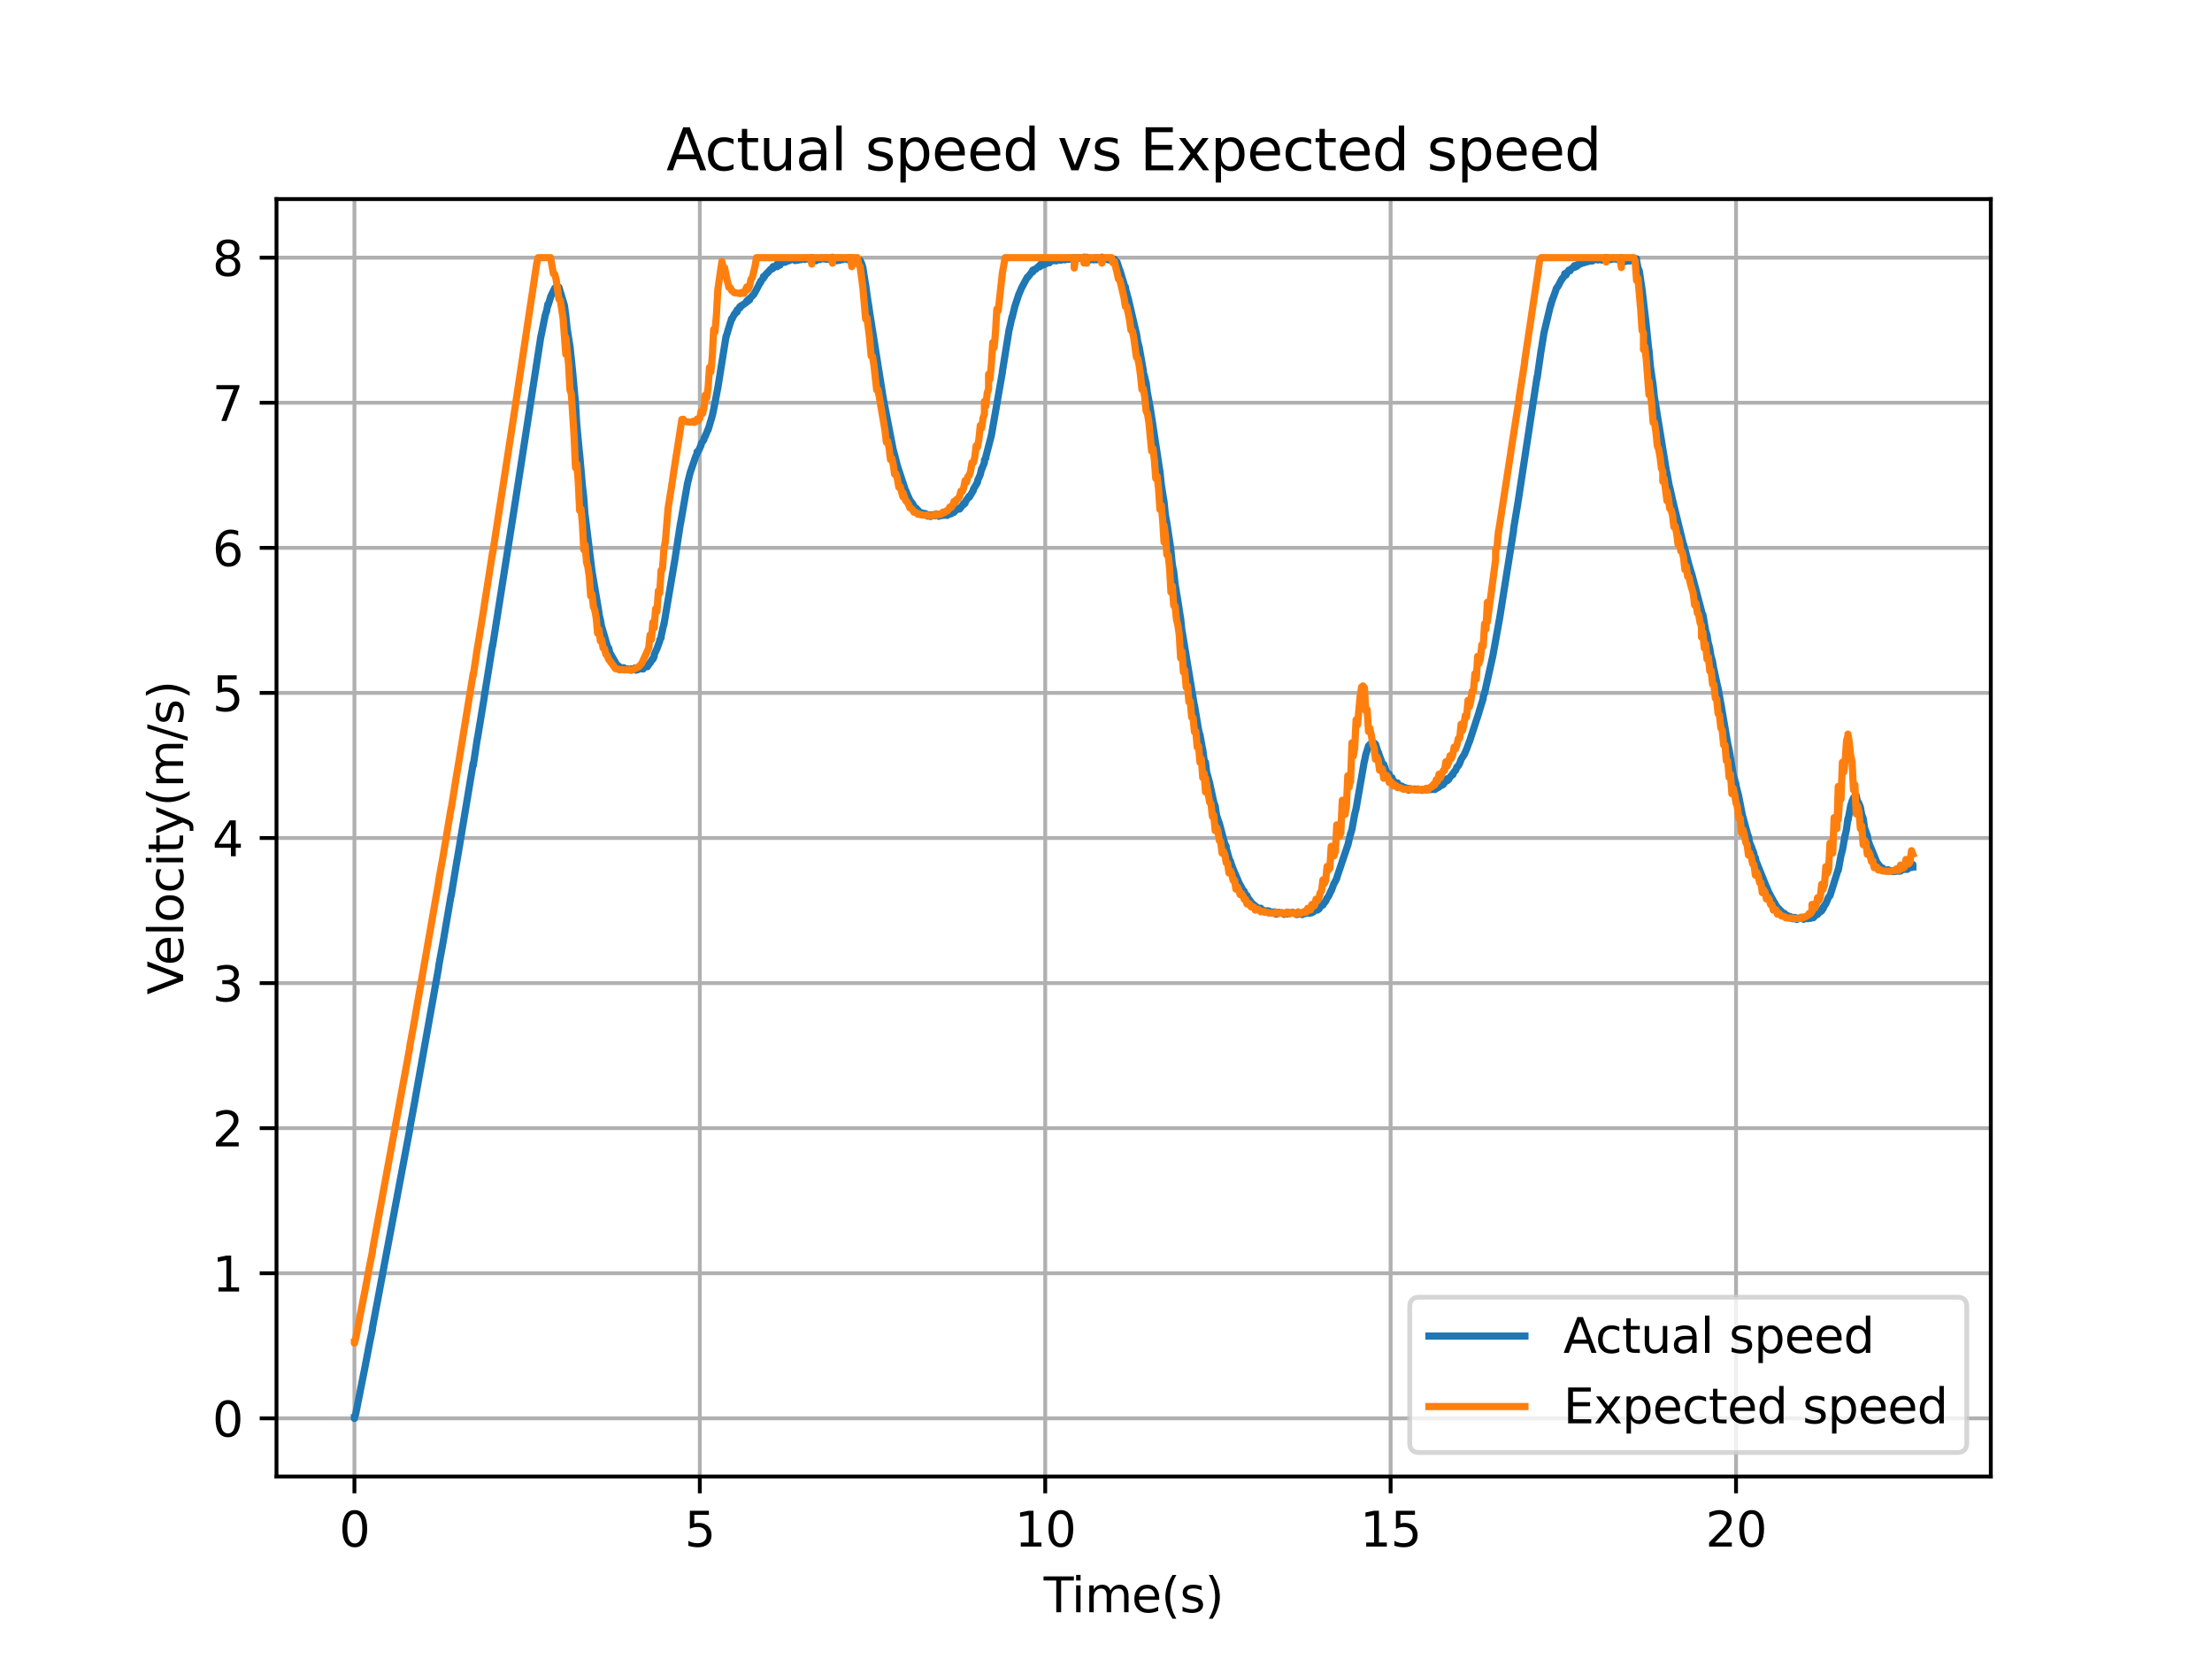 <?xml version="1.0" encoding="utf-8" standalone="no"?>
<!DOCTYPE svg PUBLIC "-//W3C//DTD SVG 1.1//EN"
  "http://www.w3.org/Graphics/SVG/1.1/DTD/svg11.dtd">
<svg xmlns:xlink="http://www.w3.org/1999/xlink" width="460.8pt" height="345.6pt" viewBox="0 0 460.8 345.6" xmlns="http://www.w3.org/2000/svg" version="1.1">
 <defs>
  <style type="text/css">*{stroke-linejoin: round; stroke-linecap: butt}</style>
 </defs>
 <g id="figure_1">
  <g id="patch_1">
   <path d="M 0 345.6 
L 460.8 345.6 
L 460.8 0 
L 0 0 
z
" style="fill: #ffffff"/>
  </g>
  <g id="axes_1">
   <g id="patch_2">
    <path d="M 57.6 307.584 
L 414.72 307.584 
L 414.72 41.472 
L 57.6 41.472 
z
" style="fill: #ffffff"/>
   </g>
   <g id="matplotlib.axis_1">
    <g id="xtick_1">
     <g id="line2d_1">
      <path d="M 73.833 307.584 
L 73.833 41.472 
" clip-path="url(#p2c863cc546)" style="fill: none; stroke: #b0b0b0; stroke-width: 0.8; stroke-linecap: square"/>
     </g>
     <g id="line2d_2">
      <defs>
       <path id="mac5bd60eb3" d="M 0 0 
L 0 3.5 
" style="stroke: #000000; stroke-width: 0.8"/>
      </defs>
      <g>
       <use xlink:href="#mac5bd60eb3" x="73.833" y="307.584" style="stroke: #000000; stroke-width: 0.8"/>
      </g>
     </g>
     <g id="text_1">
      <!-- 0 -->
      <g transform="translate(70.651 322.182) scale(0.1 -0.1)">
       <defs>
        <path id="DejaVuSans-30" d="M 2034 4250 
Q 1547 4250 1301 3770 
Q 1056 3291 1056 2328 
Q 1056 1369 1301 889 
Q 1547 409 2034 409 
Q 2525 409 2770 889 
Q 3016 1369 3016 2328 
Q 3016 3291 2770 3770 
Q 2525 4250 2034 4250 
z
M 2034 4750 
Q 2819 4750 3233 4129 
Q 3647 3509 3647 2328 
Q 3647 1150 3233 529 
Q 2819 -91 2034 -91 
Q 1250 -91 836 529 
Q 422 1150 422 2328 
Q 422 3509 836 4129 
Q 1250 4750 2034 4750 
z
" transform="scale(0.016)"/>
       </defs>
       <use xlink:href="#DejaVuSans-30"/>
      </g>
     </g>
    </g>
    <g id="xtick_2">
     <g id="line2d_3">
      <path d="M 145.786 307.584 
L 145.786 41.472 
" clip-path="url(#p2c863cc546)" style="fill: none; stroke: #b0b0b0; stroke-width: 0.8; stroke-linecap: square"/>
     </g>
     <g id="line2d_4">
      <g>
       <use xlink:href="#mac5bd60eb3" x="145.786" y="307.584" style="stroke: #000000; stroke-width: 0.8"/>
      </g>
     </g>
     <g id="text_2">
      <!-- 5 -->
      <g transform="translate(142.605 322.182) scale(0.1 -0.1)">
       <defs>
        <path id="DejaVuSans-35" d="M 691 4666 
L 3169 4666 
L 3169 4134 
L 1269 4134 
L 1269 2991 
Q 1406 3038 1543 3061 
Q 1681 3084 1819 3084 
Q 2600 3084 3056 2656 
Q 3513 2228 3513 1497 
Q 3513 744 3044 326 
Q 2575 -91 1722 -91 
Q 1428 -91 1123 -41 
Q 819 9 494 109 
L 494 744 
Q 775 591 1075 516 
Q 1375 441 1709 441 
Q 2250 441 2565 725 
Q 2881 1009 2881 1497 
Q 2881 1984 2565 2268 
Q 2250 2553 1709 2553 
Q 1456 2553 1204 2497 
Q 953 2441 691 2322 
L 691 4666 
z
" transform="scale(0.016)"/>
       </defs>
       <use xlink:href="#DejaVuSans-35"/>
      </g>
     </g>
    </g>
    <g id="xtick_3">
     <g id="line2d_5">
      <path d="M 217.74 307.584 
L 217.74 41.472 
" clip-path="url(#p2c863cc546)" style="fill: none; stroke: #b0b0b0; stroke-width: 0.8; stroke-linecap: square"/>
     </g>
     <g id="line2d_6">
      <g>
       <use xlink:href="#mac5bd60eb3" x="217.74" y="307.584" style="stroke: #000000; stroke-width: 0.8"/>
      </g>
     </g>
     <g id="text_3">
      <!-- 10 -->
      <g transform="translate(211.377 322.182) scale(0.1 -0.1)">
       <defs>
        <path id="DejaVuSans-31" d="M 794 531 
L 1825 531 
L 1825 4091 
L 703 3866 
L 703 4441 
L 1819 4666 
L 2450 4666 
L 2450 531 
L 3481 531 
L 3481 0 
L 794 0 
L 794 531 
z
" transform="scale(0.016)"/>
       </defs>
       <use xlink:href="#DejaVuSans-31"/>
       <use xlink:href="#DejaVuSans-30" x="63.623"/>
      </g>
     </g>
    </g>
    <g id="xtick_4">
     <g id="line2d_7">
      <path d="M 289.693 307.584 
L 289.693 41.472 
" clip-path="url(#p2c863cc546)" style="fill: none; stroke: #b0b0b0; stroke-width: 0.8; stroke-linecap: square"/>
     </g>
     <g id="line2d_8">
      <g>
       <use xlink:href="#mac5bd60eb3" x="289.693" y="307.584" style="stroke: #000000; stroke-width: 0.8"/>
      </g>
     </g>
     <g id="text_4">
      <!-- 15 -->
      <g transform="translate(283.331 322.182) scale(0.1 -0.1)">
       <use xlink:href="#DejaVuSans-31"/>
       <use xlink:href="#DejaVuSans-35" x="63.623"/>
      </g>
     </g>
    </g>
    <g id="xtick_5">
     <g id="line2d_9">
      <path d="M 361.647 307.584 
L 361.647 41.472 
" clip-path="url(#p2c863cc546)" style="fill: none; stroke: #b0b0b0; stroke-width: 0.8; stroke-linecap: square"/>
     </g>
     <g id="line2d_10">
      <g>
       <use xlink:href="#mac5bd60eb3" x="361.647" y="307.584" style="stroke: #000000; stroke-width: 0.8"/>
      </g>
     </g>
     <g id="text_5">
      <!-- 20 -->
      <g transform="translate(355.285 322.182) scale(0.1 -0.1)">
       <defs>
        <path id="DejaVuSans-32" d="M 1228 531 
L 3431 531 
L 3431 0 
L 469 0 
L 469 531 
Q 828 903 1448 1529 
Q 2069 2156 2228 2338 
Q 2531 2678 2651 2914 
Q 2772 3150 2772 3378 
Q 2772 3750 2511 3984 
Q 2250 4219 1831 4219 
Q 1534 4219 1204 4116 
Q 875 4013 500 3803 
L 500 4441 
Q 881 4594 1212 4672 
Q 1544 4750 1819 4750 
Q 2544 4750 2975 4387 
Q 3406 4025 3406 3419 
Q 3406 3131 3298 2873 
Q 3191 2616 2906 2266 
Q 2828 2175 2409 1742 
Q 1991 1309 1228 531 
z
" transform="scale(0.016)"/>
       </defs>
       <use xlink:href="#DejaVuSans-32"/>
       <use xlink:href="#DejaVuSans-30" x="63.623"/>
      </g>
     </g>
    </g>
    <g id="text_6">
     <!-- Time(s) -->
     <g transform="translate(217.42 335.861) scale(0.1 -0.1)">
      <defs>
       <path id="DejaVuSans-54" d="M -19 4666 
L 3928 4666 
L 3928 4134 
L 2272 4134 
L 2272 0 
L 1638 0 
L 1638 4134 
L -19 4134 
L -19 4666 
z
" transform="scale(0.016)"/>
       <path id="DejaVuSans-69" d="M 603 3500 
L 1178 3500 
L 1178 0 
L 603 0 
L 603 3500 
z
M 603 4863 
L 1178 4863 
L 1178 4134 
L 603 4134 
L 603 4863 
z
" transform="scale(0.016)"/>
       <path id="DejaVuSans-6d" d="M 3328 2828 
Q 3544 3216 3844 3400 
Q 4144 3584 4550 3584 
Q 5097 3584 5394 3201 
Q 5691 2819 5691 2113 
L 5691 0 
L 5113 0 
L 5113 2094 
Q 5113 2597 4934 2840 
Q 4756 3084 4391 3084 
Q 3944 3084 3684 2787 
Q 3425 2491 3425 1978 
L 3425 0 
L 2847 0 
L 2847 2094 
Q 2847 2600 2669 2842 
Q 2491 3084 2119 3084 
Q 1678 3084 1418 2786 
Q 1159 2488 1159 1978 
L 1159 0 
L 581 0 
L 581 3500 
L 1159 3500 
L 1159 2956 
Q 1356 3278 1631 3431 
Q 1906 3584 2284 3584 
Q 2666 3584 2933 3390 
Q 3200 3197 3328 2828 
z
" transform="scale(0.016)"/>
       <path id="DejaVuSans-65" d="M 3597 1894 
L 3597 1613 
L 953 1613 
Q 991 1019 1311 708 
Q 1631 397 2203 397 
Q 2534 397 2845 478 
Q 3156 559 3463 722 
L 3463 178 
Q 3153 47 2828 -22 
Q 2503 -91 2169 -91 
Q 1331 -91 842 396 
Q 353 884 353 1716 
Q 353 2575 817 3079 
Q 1281 3584 2069 3584 
Q 2775 3584 3186 3129 
Q 3597 2675 3597 1894 
z
M 3022 2063 
Q 3016 2534 2758 2815 
Q 2500 3097 2075 3097 
Q 1594 3097 1305 2825 
Q 1016 2553 972 2059 
L 3022 2063 
z
" transform="scale(0.016)"/>
       <path id="DejaVuSans-28" d="M 1984 4856 
Q 1566 4138 1362 3434 
Q 1159 2731 1159 2009 
Q 1159 1288 1364 580 
Q 1569 -128 1984 -844 
L 1484 -844 
Q 1016 -109 783 600 
Q 550 1309 550 2009 
Q 550 2706 781 3412 
Q 1013 4119 1484 4856 
L 1984 4856 
z
" transform="scale(0.016)"/>
       <path id="DejaVuSans-73" d="M 2834 3397 
L 2834 2853 
Q 2591 2978 2328 3040 
Q 2066 3103 1784 3103 
Q 1356 3103 1142 2972 
Q 928 2841 928 2578 
Q 928 2378 1081 2264 
Q 1234 2150 1697 2047 
L 1894 2003 
Q 2506 1872 2764 1633 
Q 3022 1394 3022 966 
Q 3022 478 2636 193 
Q 2250 -91 1575 -91 
Q 1294 -91 989 -36 
Q 684 19 347 128 
L 347 722 
Q 666 556 975 473 
Q 1284 391 1588 391 
Q 1994 391 2212 530 
Q 2431 669 2431 922 
Q 2431 1156 2273 1281 
Q 2116 1406 1581 1522 
L 1381 1569 
Q 847 1681 609 1914 
Q 372 2147 372 2553 
Q 372 3047 722 3315 
Q 1072 3584 1716 3584 
Q 2034 3584 2315 3537 
Q 2597 3491 2834 3397 
z
" transform="scale(0.016)"/>
       <path id="DejaVuSans-29" d="M 513 4856 
L 1013 4856 
Q 1481 4119 1714 3412 
Q 1947 2706 1947 2009 
Q 1947 1309 1714 600 
Q 1481 -109 1013 -844 
L 513 -844 
Q 928 -128 1133 580 
Q 1338 1288 1338 2009 
Q 1338 2731 1133 3434 
Q 928 4138 513 4856 
z
" transform="scale(0.016)"/>
      </defs>
      <use xlink:href="#DejaVuSans-54"/>
      <use xlink:href="#DejaVuSans-69" x="57.959"/>
      <use xlink:href="#DejaVuSans-6d" x="85.742"/>
      <use xlink:href="#DejaVuSans-65" x="183.154"/>
      <use xlink:href="#DejaVuSans-28" x="244.678"/>
      <use xlink:href="#DejaVuSans-73" x="283.691"/>
      <use xlink:href="#DejaVuSans-29" x="335.791"/>
     </g>
    </g>
   </g>
   <g id="matplotlib.axis_2">
    <g id="ytick_1">
     <g id="line2d_11">
      <path d="M 57.6 295.465 
L 414.72 295.465 
" clip-path="url(#p2c863cc546)" style="fill: none; stroke: #b0b0b0; stroke-width: 0.8; stroke-linecap: square"/>
     </g>
     <g id="line2d_12">
      <defs>
       <path id="m461036993e" d="M 0 0 
L -3.5 0 
" style="stroke: #000000; stroke-width: 0.8"/>
      </defs>
      <g>
       <use xlink:href="#m461036993e" x="57.6" y="295.465" style="stroke: #000000; stroke-width: 0.8"/>
      </g>
     </g>
     <g id="text_7">
      <!-- 0 -->
      <g transform="translate(44.237 299.264) scale(0.1 -0.1)">
       <use xlink:href="#DejaVuSans-30"/>
      </g>
     </g>
    </g>
    <g id="ytick_2">
     <g id="line2d_13">
      <path d="M 57.6 265.241 
L 414.72 265.241 
" clip-path="url(#p2c863cc546)" style="fill: none; stroke: #b0b0b0; stroke-width: 0.8; stroke-linecap: square"/>
     </g>
     <g id="line2d_14">
      <g>
       <use xlink:href="#m461036993e" x="57.6" y="265.241" style="stroke: #000000; stroke-width: 0.8"/>
      </g>
     </g>
     <g id="text_8">
      <!-- 1 -->
      <g transform="translate(44.237 269.04) scale(0.1 -0.1)">
       <use xlink:href="#DejaVuSans-31"/>
      </g>
     </g>
    </g>
    <g id="ytick_3">
     <g id="line2d_15">
      <path d="M 57.6 235.017 
L 414.72 235.017 
" clip-path="url(#p2c863cc546)" style="fill: none; stroke: #b0b0b0; stroke-width: 0.8; stroke-linecap: square"/>
     </g>
     <g id="line2d_16">
      <g>
       <use xlink:href="#m461036993e" x="57.6" y="235.017" style="stroke: #000000; stroke-width: 0.8"/>
      </g>
     </g>
     <g id="text_9">
      <!-- 2 -->
      <g transform="translate(44.237 238.816) scale(0.1 -0.1)">
       <use xlink:href="#DejaVuSans-32"/>
      </g>
     </g>
    </g>
    <g id="ytick_4">
     <g id="line2d_17">
      <path d="M 57.6 204.793 
L 414.72 204.793 
" clip-path="url(#p2c863cc546)" style="fill: none; stroke: #b0b0b0; stroke-width: 0.8; stroke-linecap: square"/>
     </g>
     <g id="line2d_18">
      <g>
       <use xlink:href="#m461036993e" x="57.6" y="204.793" style="stroke: #000000; stroke-width: 0.8"/>
      </g>
     </g>
     <g id="text_10">
      <!-- 3 -->
      <g transform="translate(44.237 208.593) scale(0.1 -0.1)">
       <defs>
        <path id="DejaVuSans-33" d="M 2597 2516 
Q 3050 2419 3304 2112 
Q 3559 1806 3559 1356 
Q 3559 666 3084 287 
Q 2609 -91 1734 -91 
Q 1441 -91 1130 -33 
Q 819 25 488 141 
L 488 750 
Q 750 597 1062 519 
Q 1375 441 1716 441 
Q 2309 441 2620 675 
Q 2931 909 2931 1356 
Q 2931 1769 2642 2001 
Q 2353 2234 1838 2234 
L 1294 2234 
L 1294 2753 
L 1863 2753 
Q 2328 2753 2575 2939 
Q 2822 3125 2822 3475 
Q 2822 3834 2567 4026 
Q 2313 4219 1838 4219 
Q 1578 4219 1281 4162 
Q 984 4106 628 3988 
L 628 4550 
Q 988 4650 1302 4700 
Q 1616 4750 1894 4750 
Q 2613 4750 3031 4423 
Q 3450 4097 3450 3541 
Q 3450 3153 3228 2886 
Q 3006 2619 2597 2516 
z
" transform="scale(0.016)"/>
       </defs>
       <use xlink:href="#DejaVuSans-33"/>
      </g>
     </g>
    </g>
    <g id="ytick_5">
     <g id="line2d_19">
      <path d="M 57.6 174.569 
L 414.72 174.569 
" clip-path="url(#p2c863cc546)" style="fill: none; stroke: #b0b0b0; stroke-width: 0.8; stroke-linecap: square"/>
     </g>
     <g id="line2d_20">
      <g>
       <use xlink:href="#m461036993e" x="57.6" y="174.569" style="stroke: #000000; stroke-width: 0.8"/>
      </g>
     </g>
     <g id="text_11">
      <!-- 4 -->
      <g transform="translate(44.237 178.369) scale(0.1 -0.1)">
       <defs>
        <path id="DejaVuSans-34" d="M 2419 4116 
L 825 1625 
L 2419 1625 
L 2419 4116 
z
M 2253 4666 
L 3047 4666 
L 3047 1625 
L 3713 1625 
L 3713 1100 
L 3047 1100 
L 3047 0 
L 2419 0 
L 2419 1100 
L 313 1100 
L 313 1709 
L 2253 4666 
z
" transform="scale(0.016)"/>
       </defs>
       <use xlink:href="#DejaVuSans-34"/>
      </g>
     </g>
    </g>
    <g id="ytick_6">
     <g id="line2d_21">
      <path d="M 57.6 144.345 
L 414.72 144.345 
" clip-path="url(#p2c863cc546)" style="fill: none; stroke: #b0b0b0; stroke-width: 0.8; stroke-linecap: square"/>
     </g>
     <g id="line2d_22">
      <g>
       <use xlink:href="#m461036993e" x="57.6" y="144.345" style="stroke: #000000; stroke-width: 0.8"/>
      </g>
     </g>
     <g id="text_12">
      <!-- 5 -->
      <g transform="translate(44.237 148.145) scale(0.1 -0.1)">
       <use xlink:href="#DejaVuSans-35"/>
      </g>
     </g>
    </g>
    <g id="ytick_7">
     <g id="line2d_23">
      <path d="M 57.6 114.122 
L 414.72 114.122 
" clip-path="url(#p2c863cc546)" style="fill: none; stroke: #b0b0b0; stroke-width: 0.8; stroke-linecap: square"/>
     </g>
     <g id="line2d_24">
      <g>
       <use xlink:href="#m461036993e" x="57.6" y="114.122" style="stroke: #000000; stroke-width: 0.8"/>
      </g>
     </g>
     <g id="text_13">
      <!-- 6 -->
      <g transform="translate(44.237 117.921) scale(0.1 -0.1)">
       <defs>
        <path id="DejaVuSans-36" d="M 2113 2584 
Q 1688 2584 1439 2293 
Q 1191 2003 1191 1497 
Q 1191 994 1439 701 
Q 1688 409 2113 409 
Q 2538 409 2786 701 
Q 3034 994 3034 1497 
Q 3034 2003 2786 2293 
Q 2538 2584 2113 2584 
z
M 3366 4563 
L 3366 3988 
Q 3128 4100 2886 4159 
Q 2644 4219 2406 4219 
Q 1781 4219 1451 3797 
Q 1122 3375 1075 2522 
Q 1259 2794 1537 2939 
Q 1816 3084 2150 3084 
Q 2853 3084 3261 2657 
Q 3669 2231 3669 1497 
Q 3669 778 3244 343 
Q 2819 -91 2113 -91 
Q 1303 -91 875 529 
Q 447 1150 447 2328 
Q 447 3434 972 4092 
Q 1497 4750 2381 4750 
Q 2619 4750 2861 4703 
Q 3103 4656 3366 4563 
z
" transform="scale(0.016)"/>
       </defs>
       <use xlink:href="#DejaVuSans-36"/>
      </g>
     </g>
    </g>
    <g id="ytick_8">
     <g id="line2d_25">
      <path d="M 57.6 83.898 
L 414.72 83.898 
" clip-path="url(#p2c863cc546)" style="fill: none; stroke: #b0b0b0; stroke-width: 0.8; stroke-linecap: square"/>
     </g>
     <g id="line2d_26">
      <g>
       <use xlink:href="#m461036993e" x="57.6" y="83.898" style="stroke: #000000; stroke-width: 0.8"/>
      </g>
     </g>
     <g id="text_14">
      <!-- 7 -->
      <g transform="translate(44.237 87.697) scale(0.1 -0.1)">
       <defs>
        <path id="DejaVuSans-37" d="M 525 4666 
L 3525 4666 
L 3525 4397 
L 1831 0 
L 1172 0 
L 2766 4134 
L 525 4134 
L 525 4666 
z
" transform="scale(0.016)"/>
       </defs>
       <use xlink:href="#DejaVuSans-37"/>
      </g>
     </g>
    </g>
    <g id="ytick_9">
     <g id="line2d_27">
      <path d="M 57.6 53.674 
L 414.72 53.674 
" clip-path="url(#p2c863cc546)" style="fill: none; stroke: #b0b0b0; stroke-width: 0.8; stroke-linecap: square"/>
     </g>
     <g id="line2d_28">
      <g>
       <use xlink:href="#m461036993e" x="57.6" y="53.674" style="stroke: #000000; stroke-width: 0.8"/>
      </g>
     </g>
     <g id="text_15">
      <!-- 8 -->
      <g transform="translate(44.237 57.473) scale(0.1 -0.1)">
       <defs>
        <path id="DejaVuSans-38" d="M 2034 2216 
Q 1584 2216 1326 1975 
Q 1069 1734 1069 1313 
Q 1069 891 1326 650 
Q 1584 409 2034 409 
Q 2484 409 2743 651 
Q 3003 894 3003 1313 
Q 3003 1734 2745 1975 
Q 2488 2216 2034 2216 
z
M 1403 2484 
Q 997 2584 770 2862 
Q 544 3141 544 3541 
Q 544 4100 942 4425 
Q 1341 4750 2034 4750 
Q 2731 4750 3128 4425 
Q 3525 4100 3525 3541 
Q 3525 3141 3298 2862 
Q 3072 2584 2669 2484 
Q 3125 2378 3379 2068 
Q 3634 1759 3634 1313 
Q 3634 634 3220 271 
Q 2806 -91 2034 -91 
Q 1263 -91 848 271 
Q 434 634 434 1313 
Q 434 1759 690 2068 
Q 947 2378 1403 2484 
z
M 1172 3481 
Q 1172 3119 1398 2916 
Q 1625 2713 2034 2713 
Q 2441 2713 2670 2916 
Q 2900 3119 2900 3481 
Q 2900 3844 2670 4047 
Q 2441 4250 2034 4250 
Q 1625 4250 1398 4047 
Q 1172 3844 1172 3481 
z
" transform="scale(0.016)"/>
       </defs>
       <use xlink:href="#DejaVuSans-38"/>
      </g>
     </g>
    </g>
    <g id="text_16">
     <!-- Velocity(m/s) -->
     <g transform="translate(38.158 207.205) rotate(-90) scale(0.1 -0.1)">
      <defs>
       <path id="DejaVuSans-56" d="M 1831 0 
L 50 4666 
L 709 4666 
L 2188 738 
L 3669 4666 
L 4325 4666 
L 2547 0 
L 1831 0 
z
" transform="scale(0.016)"/>
       <path id="DejaVuSans-6c" d="M 603 4863 
L 1178 4863 
L 1178 0 
L 603 0 
L 603 4863 
z
" transform="scale(0.016)"/>
       <path id="DejaVuSans-6f" d="M 1959 3097 
Q 1497 3097 1228 2736 
Q 959 2375 959 1747 
Q 959 1119 1226 758 
Q 1494 397 1959 397 
Q 2419 397 2687 759 
Q 2956 1122 2956 1747 
Q 2956 2369 2687 2733 
Q 2419 3097 1959 3097 
z
M 1959 3584 
Q 2709 3584 3137 3096 
Q 3566 2609 3566 1747 
Q 3566 888 3137 398 
Q 2709 -91 1959 -91 
Q 1206 -91 779 398 
Q 353 888 353 1747 
Q 353 2609 779 3096 
Q 1206 3584 1959 3584 
z
" transform="scale(0.016)"/>
       <path id="DejaVuSans-63" d="M 3122 3366 
L 3122 2828 
Q 2878 2963 2633 3030 
Q 2388 3097 2138 3097 
Q 1578 3097 1268 2742 
Q 959 2388 959 1747 
Q 959 1106 1268 751 
Q 1578 397 2138 397 
Q 2388 397 2633 464 
Q 2878 531 3122 666 
L 3122 134 
Q 2881 22 2623 -34 
Q 2366 -91 2075 -91 
Q 1284 -91 818 406 
Q 353 903 353 1747 
Q 353 2603 823 3093 
Q 1294 3584 2113 3584 
Q 2378 3584 2631 3529 
Q 2884 3475 3122 3366 
z
" transform="scale(0.016)"/>
       <path id="DejaVuSans-74" d="M 1172 4494 
L 1172 3500 
L 2356 3500 
L 2356 3053 
L 1172 3053 
L 1172 1153 
Q 1172 725 1289 603 
Q 1406 481 1766 481 
L 2356 481 
L 2356 0 
L 1766 0 
Q 1100 0 847 248 
Q 594 497 594 1153 
L 594 3053 
L 172 3053 
L 172 3500 
L 594 3500 
L 594 4494 
L 1172 4494 
z
" transform="scale(0.016)"/>
       <path id="DejaVuSans-79" d="M 2059 -325 
Q 1816 -950 1584 -1140 
Q 1353 -1331 966 -1331 
L 506 -1331 
L 506 -850 
L 844 -850 
Q 1081 -850 1212 -737 
Q 1344 -625 1503 -206 
L 1606 56 
L 191 3500 
L 800 3500 
L 1894 763 
L 2988 3500 
L 3597 3500 
L 2059 -325 
z
" transform="scale(0.016)"/>
       <path id="DejaVuSans-2f" d="M 1625 4666 
L 2156 4666 
L 531 -594 
L 0 -594 
L 1625 4666 
z
" transform="scale(0.016)"/>
      </defs>
      <use xlink:href="#DejaVuSans-56"/>
      <use xlink:href="#DejaVuSans-65" x="60.658"/>
      <use xlink:href="#DejaVuSans-6c" x="122.182"/>
      <use xlink:href="#DejaVuSans-6f" x="149.965"/>
      <use xlink:href="#DejaVuSans-63" x="211.146"/>
      <use xlink:href="#DejaVuSans-69" x="266.127"/>
      <use xlink:href="#DejaVuSans-74" x="293.91"/>
      <use xlink:href="#DejaVuSans-79" x="333.119"/>
      <use xlink:href="#DejaVuSans-28" x="392.299"/>
      <use xlink:href="#DejaVuSans-6d" x="431.312"/>
      <use xlink:href="#DejaVuSans-2f" x="528.725"/>
      <use xlink:href="#DejaVuSans-73" x="562.416"/>
      <use xlink:href="#DejaVuSans-29" x="614.516"/>
     </g>
    </g>
   </g>
   <g id="line2d_29">
    <path d="M 73.833 295.35 
L 73.833 295.488 
L 74.121 294.459 
L 74.984 290.088 
L 75.847 285.717 
L 75.847 285.788 
L 76.999 279.734 
L 77.574 276.955 
L 77.574 276.701 
L 85.345 235.368 
L 85.345 235.147 
L 86.497 228.959 
L 86.497 228.885 
L 91.389 201.481 
L 91.389 201.249 
L 92.253 196.555 
L 93.98 186.406 
L 93.98 186.661 
L 95.131 179.629 
L 95.131 179.658 
L 95.419 178.009 
L 98.585 158.97 
L 98.585 159.496 
L 99.448 153.754 
L 99.448 153.931 
L 100.887 145.213 
L 100.887 145.092 
L 101.463 141.551 
L 102.614 134.317 
L 102.614 134.63 
L 107.219 105.346 
L 112.688 69.979 
L 112.688 70.123 
L 113.551 65.783 
L 113.839 64.812 
L 113.839 64.948 
L 114.127 63.365 
L 114.127 63.743 
L 114.702 61.91 
L 114.702 61.808 
L 115.566 60.021 
L 115.566 60.429 
L 116.141 59.661 
L 116.141 59.794 
L 116.429 59.901 
L 116.429 59.83 
L 117.581 63.632 
L 117.868 65.773 
L 118.156 68.555 
L 118.156 68.488 
L 118.732 72.19 
L 118.732 72.057 
L 119.307 77.612 
L 119.883 83.965 
L 119.883 84.081 
L 120.171 88.704 
L 120.171 88.645 
L 120.746 94.714 
L 120.746 94.54 
L 121.322 101.09 
L 121.61 103.664 
L 121.898 107.732 
L 121.898 107.341 
L 123.337 119.065 
L 124.776 127.589 
L 124.776 127.915 
L 125.064 129.056 
L 125.351 130.684 
L 125.351 130.551 
L 126.503 134.498 
L 126.791 135.056 
L 126.791 134.989 
L 127.078 136.097 
L 127.078 136.04 
L 128.23 138.023 
L 128.23 138.101 
L 128.517 138.659 
L 128.517 138.458 
L 128.805 138.712 
L 129.669 139.325 
L 129.669 139.3 
L 129.957 139.101 
L 129.957 139.343 
L 130.244 139.421 
L 130.244 139.266 
L 130.532 139.465 
L 130.532 139.392 
L 130.82 139.357 
L 130.82 139.39 
L 131.396 139.621 
L 131.396 139.346 
L 131.683 139.351 
L 131.683 139.563 
L 131.971 139.312 
L 131.971 139.435 
L 132.259 139.291 
L 132.259 139.149 
L 132.547 139.603 
L 132.547 139.461 
L 132.835 139.518 
L 132.835 139.443 
L 133.41 139.308 
L 133.698 139.27 
L 133.698 139.337 
L 133.986 139.354 
L 133.986 139.082 
L 134.274 138.971 
L 134.562 138.764 
L 134.562 138.866 
L 134.849 138.789 
L 134.849 138.898 
L 135.425 137.999 
L 135.425 138.12 
L 136.001 137.133 
L 136.001 137.346 
L 136.288 136.733 
L 136.288 136.345 
L 136.864 135.109 
L 137.44 133.519 
L 137.44 133.296 
L 137.728 132.842 
L 137.728 132.524 
L 138.303 129.928 
L 138.303 130.125 
L 140.606 116.492 
L 141.757 108.981 
L 141.757 109.129 
L 143.196 100.828 
L 143.772 98.481 
L 144.923 95.093 
L 145.211 94.522 
L 145.211 94.127 
L 145.498 93.862 
L 145.498 93.959 
L 146.074 92.669 
L 146.074 92.426 
L 146.65 91.562 
L 146.65 91.342 
L 146.938 90.819 
L 147.513 89.399 
L 147.513 89.547 
L 148.377 86.626 
L 148.377 86.645 
L 148.664 85.315 
L 149.528 80.84 
L 151.255 70.056 
L 151.255 70.194 
L 152.118 67.266 
L 152.118 67.392 
L 152.406 66.39 
L 152.406 66.618 
L 152.982 65.447 
L 152.982 65.567 
L 153.269 65.048 
L 153.269 65.177 
L 153.557 64.981 
L 153.557 64.557 
L 153.845 64.382 
L 154.133 63.873 
L 154.133 64.154 
L 154.421 63.663 
L 154.421 63.759 
L 154.996 63.32 
L 154.996 63.357 
L 155.284 63.11 
L 155.284 63.135 
L 155.572 62.683 
L 155.572 62.909 
L 155.86 62.696 
L 155.86 62.411 
L 156.148 62.482 
L 156.148 62.205 
L 157.011 61.357 
L 157.299 60.863 
L 158.162 59.223 
L 158.162 59.122 
L 158.45 58.842 
L 158.45 58.581 
L 159.026 57.967 
L 159.026 57.623 
L 159.314 57.545 
L 159.314 57.416 
L 159.889 56.77 
L 159.889 56.875 
L 160.465 56.148 
L 160.753 55.94 
L 160.753 56.071 
L 161.04 55.892 
L 161.04 55.541 
L 161.328 55.611 
L 161.328 55.486 
L 161.616 55.417 
L 161.616 55.436 
L 161.904 54.996 
L 161.904 55.552 
L 162.192 55.074 
L 162.192 55.189 
L 162.48 55.224 
L 162.48 54.882 
L 162.767 54.84 
L 163.055 54.628 
L 163.055 54.63 
L 163.343 54.666 
L 163.343 54.492 
L 163.631 54.394 
L 163.631 54.602 
L 164.206 54.181 
L 164.206 54.363 
L 165.358 53.903 
L 165.645 54.282 
L 166.221 54.165 
L 166.221 54.212 
L 166.509 53.958 
L 166.797 54.112 
L 166.797 54.025 
L 167.085 53.9 
L 167.372 53.797 
L 167.372 53.938 
L 167.66 54.046 
L 167.66 53.913 
L 167.948 53.981 
L 168.236 53.755 
L 168.236 53.824 
L 168.524 53.76 
L 168.524 53.934 
L 168.811 53.79 
L 168.811 53.924 
L 169.099 53.642 
L 169.099 53.874 
L 169.387 54.086 
L 169.387 54.291 
L 169.675 54.181 
L 169.675 54.246 
L 169.963 54.332 
L 170.251 53.995 
L 170.251 54.169 
L 170.538 54.012 
L 170.538 54.044 
L 170.826 54.073 
L 170.826 54.069 
L 171.114 53.714 
L 171.114 53.854 
L 171.69 53.936 
L 171.69 53.876 
L 171.977 53.724 
L 171.977 53.976 
L 172.265 54.015 
L 172.265 53.87 
L 172.553 54.027 
L 172.553 53.776 
L 173.129 53.885 
L 173.129 53.882 
L 173.416 53.593 
L 173.416 53.939 
L 173.704 54.174 
L 173.992 53.977 
L 173.992 54.14 
L 174.28 54.32 
L 174.28 53.965 
L 174.568 53.904 
L 174.568 53.96 
L 174.856 54.247 
L 174.856 53.733 
L 175.143 53.838 
L 175.143 53.978 
L 175.431 54.112 
L 175.431 54.044 
L 176.007 53.813 
L 176.007 53.958 
L 176.295 53.905 
L 176.295 53.774 
L 176.582 54.092 
L 176.582 53.783 
L 176.87 53.8 
L 176.87 53.719 
L 177.158 53.702 
L 177.158 54.006 
L 177.446 53.671 
L 177.446 54.032 
L 177.734 54.547 
L 178.022 54.208 
L 178.309 54.417 
L 178.597 54.322 
L 178.597 54.141 
L 178.885 54.152 
L 178.885 54.1 
L 179.173 54.43 
L 179.173 54.244 
L 179.461 54.816 
L 179.748 55.723 
L 180.324 59.39 
L 180.324 59.294 
L 180.9 63.425 
L 180.9 63.214 
L 181.187 65.221 
L 184.066 83.414 
L 184.066 83.322 
L 186.08 93.723 
L 186.368 94.76 
L 186.944 97.038 
L 188.671 102.276 
L 188.671 102.153 
L 189.246 103.564 
L 189.246 103.514 
L 189.534 104.162 
L 189.822 104.659 
L 189.822 104.541 
L 190.11 104.92 
L 190.685 106.064 
L 190.685 105.749 
L 190.973 106.007 
L 190.973 106.201 
L 191.261 106.296 
L 191.549 106.767 
L 191.549 106.649 
L 191.837 106.808 
L 192.124 107.081 
L 192.124 106.85 
L 192.412 107.23 
L 192.7 106.964 
L 192.7 107.202 
L 192.988 107.117 
L 192.988 107.175 
L 193.276 107.516 
L 193.276 107.269 
L 193.851 107.248 
L 193.851 107.592 
L 194.139 107.336 
L 194.427 107.392 
L 194.427 107.227 
L 194.715 107.444 
L 194.715 107.287 
L 195.003 107.046 
L 195.003 107.364 
L 195.29 107.174 
L 195.29 107.317 
L 195.578 107.416 
L 195.578 107.547 
L 195.866 107.129 
L 195.866 107.394 
L 196.154 107.418 
L 196.154 107.248 
L 196.442 107.358 
L 196.442 107.286 
L 196.729 107.343 
L 196.729 107.327 
L 197.017 106.979 
L 197.017 107.309 
L 197.305 107.063 
L 197.305 107.372 
L 197.593 107.063 
L 197.881 107.102 
L 197.881 106.847 
L 198.169 107.012 
L 198.456 106.725 
L 198.744 106.479 
L 198.744 106.72 
L 199.32 106.016 
L 199.32 106.099 
L 199.608 105.993 
L 199.608 106.086 
L 199.895 106.025 
L 199.895 106.044 
L 200.759 104.916 
L 200.759 105.094 
L 201.047 104.832 
L 201.047 104.6 
L 201.91 103.35 
L 201.91 103.592 
L 202.774 102.137 
L 202.774 101.934 
L 203.637 100.457 
L 203.637 100.158 
L 204.213 98.866 
L 204.213 98.826 
L 204.5 97.614 
L 204.5 97.793 
L 205.076 96.36 
L 205.076 95.81 
L 205.364 95.423 
L 205.364 95.165 
L 206.515 90.749 
L 208.818 77.53 
L 208.818 77.374 
L 210.257 68.443 
L 210.257 68.595 
L 210.832 65.991 
L 210.832 66.207 
L 211.408 63.845 
L 212.271 61.211 
L 212.271 61.257 
L 212.847 59.911 
L 213.998 57.755 
L 213.998 57.879 
L 214.862 56.789 
L 215.15 56.278 
L 215.15 56.634 
L 215.437 56.125 
L 215.437 56.155 
L 215.725 56.044 
L 215.725 56.113 
L 216.301 55.542 
L 216.301 55.611 
L 216.589 55.582 
L 216.589 55.269 
L 216.876 55.343 
L 216.876 54.95 
L 217.452 55.177 
L 217.452 54.947 
L 218.028 54.754 
L 218.028 54.876 
L 218.316 54.497 
L 218.603 54.588 
L 218.603 54.743 
L 219.179 54.142 
L 219.179 54.253 
L 219.467 54.321 
L 219.467 54.014 
L 220.042 54.341 
L 220.042 54.087 
L 220.33 54.18 
L 220.33 53.94 
L 220.906 54.216 
L 221.769 53.982 
L 221.769 54.128 
L 222.057 53.899 
L 222.057 54.084 
L 222.345 53.863 
L 222.633 53.788 
L 222.633 54.027 
L 222.921 53.768 
L 222.921 53.966 
L 223.496 53.942 
L 223.496 53.697 
L 223.784 53.897 
L 223.784 53.67 
L 224.072 53.868 
L 224.36 53.716 
L 224.36 53.905 
L 224.647 53.713 
L 225.511 53.843 
L 225.511 53.791 
L 225.799 53.826 
L 225.799 53.568 
L 226.086 53.919 
L 226.086 53.721 
L 226.374 53.583 
L 226.374 53.692 
L 226.662 54.252 
L 226.95 54.012 
L 226.95 54.185 
L 227.238 54.1 
L 227.238 53.947 
L 227.526 54.034 
L 227.813 54.132 
L 227.813 53.996 
L 228.101 53.848 
L 228.101 53.917 
L 228.389 54.121 
L 228.389 53.694 
L 228.677 54.006 
L 228.965 54 
L 228.965 53.866 
L 229.252 53.912 
L 229.252 53.873 
L 229.54 53.571 
L 229.54 53.584 
L 229.828 54.12 
L 229.828 54.07 
L 230.116 54.088 
L 230.116 53.983 
L 230.404 53.992 
L 230.404 53.836 
L 230.692 54.072 
L 230.692 53.889 
L 230.979 54.15 
L 230.979 54.048 
L 231.267 54.141 
L 231.267 53.99 
L 231.843 54.038 
L 231.843 53.958 
L 232.131 53.982 
L 232.131 54.224 
L 232.418 54.351 
L 232.418 54.328 
L 232.706 54.746 
L 232.706 54.623 
L 233.282 56.387 
L 233.282 56.277 
L 234.433 60.078 
L 234.433 59.763 
L 234.721 61.428 
L 234.721 60.984 
L 235.009 62.394 
L 235.009 62.057 
L 236.736 69.506 
L 236.736 69.426 
L 237.023 71.252 
L 237.023 71.242 
L 237.311 72.287 
L 238.175 77.17 
L 238.175 77.54 
L 238.463 78.529 
L 238.75 79.846 
L 238.75 79.673 
L 239.038 81.98 
L 239.038 81.895 
L 239.614 84.927 
L 241.628 98.207 
L 241.628 98.056 
L 241.916 100.932 
L 242.492 104.514 
L 242.492 104.489 
L 242.78 107.368 
L 242.78 107.315 
L 243.068 108.845 
L 243.643 112.679 
L 243.643 112.584 
L 243.931 114.699 
L 244.219 117.636 
L 244.507 119.082 
L 244.507 119.034 
L 244.794 121.667 
L 244.794 121.654 
L 245.37 125.175 
L 245.37 125.127 
L 245.946 128.903 
L 245.946 128.747 
L 246.234 131.618 
L 246.234 131.363 
L 248.824 147.078 
L 248.824 146.868 
L 249.687 152.063 
L 249.687 151.999 
L 249.975 153.241 
L 249.975 153.024 
L 250.551 156.296 
L 250.551 156.098 
L 250.839 158.283 
L 251.126 159.193 
L 251.126 158.784 
L 251.414 161.284 
L 251.414 161.001 
L 251.99 163.106 
L 252.853 167.104 
L 253.141 167.89 
L 253.429 169.819 
L 254.004 171.549 
L 254.004 171.476 
L 255.156 175.819 
L 255.156 175.759 
L 255.444 176.328 
L 255.444 176.696 
L 256.307 179.729 
L 256.307 179.349 
L 256.595 180.332 
L 256.595 180.247 
L 256.883 181.031 
L 258.322 184.382 
L 258.322 184.275 
L 258.897 185.366 
L 259.185 185.76 
L 259.185 185.659 
L 259.473 186.456 
L 259.761 186.54 
L 260.049 187.344 
L 260.049 187.123 
L 260.912 188.335 
L 260.912 188.262 
L 262.063 189.177 
L 262.063 189.156 
L 262.351 189.398 
L 262.351 189.242 
L 262.639 189.199 
L 262.639 189.432 
L 262.927 189.687 
L 262.927 189.683 
L 263.215 189.647 
L 263.215 189.806 
L 263.502 189.843 
L 263.502 189.994 
L 263.79 189.972 
L 263.79 189.745 
L 264.078 190.051 
L 264.078 189.734 
L 264.366 189.783 
L 264.366 190.157 
L 264.941 189.979 
L 264.941 190.11 
L 265.229 190.008 
L 265.229 190.124 
L 265.517 190.126 
L 265.517 189.962 
L 265.805 190.228 
L 265.805 190.431 
L 266.093 190.159 
L 266.093 190.362 
L 266.381 190.235 
L 266.381 190.063 
L 266.956 190.263 
L 266.956 190.149 
L 267.244 190.218 
L 267.244 190.161 
L 267.532 190.476 
L 267.532 190.329 
L 267.82 190.239 
L 267.82 190.329 
L 268.107 190.412 
L 268.107 190.389 
L 268.395 190.079 
L 268.683 190.328 
L 268.683 190.202 
L 269.259 190.197 
L 269.259 190.027 
L 269.834 190.326 
L 269.834 190.233 
L 270.122 190.35 
L 270.122 190.533 
L 270.41 190.098 
L 270.41 190.443 
L 270.698 190.269 
L 270.698 190.429 
L 270.986 190.283 
L 270.986 190.297 
L 271.273 190.302 
L 271.273 190.529 
L 271.561 190.364 
L 271.561 190.188 
L 271.849 190.116 
L 271.849 190.329 
L 272.712 190.108 
L 272.712 190.261 
L 273 190.036 
L 273 190.188 
L 273.288 190.13 
L 273.288 189.806 
L 273.576 189.98 
L 273.576 189.903 
L 274.151 189.503 
L 274.439 189.296 
L 274.439 189.587 
L 274.727 189.37 
L 274.727 189.406 
L 275.303 188.568 
L 275.591 188.389 
L 275.591 188.546 
L 275.878 187.963 
L 275.878 188.104 
L 276.166 187.714 
L 276.166 187.74 
L 276.454 187.078 
L 276.454 187.116 
L 276.742 186.733 
L 277.317 185.463 
L 277.317 185.603 
L 277.893 184.036 
L 277.893 184.085 
L 278.469 182.992 
L 278.469 182.867 
L 280.771 176.037 
L 280.771 176.096 
L 281.347 173.618 
L 281.347 173.769 
L 281.635 172.781 
L 282.21 169.597 
L 282.498 168.466 
L 284.225 158.499 
L 284.225 158.665 
L 284.513 157.221 
L 284.513 157.226 
L 285.088 155.382 
L 285.088 155.706 
L 285.376 155.308 
L 285.376 155.075 
L 285.664 154.872 
L 285.664 155.012 
L 285.952 154.81 
L 285.952 154.819 
L 286.24 154.849 
L 286.24 154.755 
L 286.528 155.01 
L 286.528 155.005 
L 287.103 156.771 
L 287.103 156.639 
L 287.391 157.488 
L 287.967 159.015 
L 288.254 159.434 
L 288.254 159.226 
L 288.83 160.876 
L 289.118 161.187 
L 289.118 161.15 
L 289.406 161.251 
L 289.406 161.494 
L 289.693 162.11 
L 289.981 162.016 
L 289.981 162.267 
L 290.557 162.938 
L 290.557 163.045 
L 290.845 163.221 
L 290.845 163.193 
L 291.133 163.109 
L 291.133 163.421 
L 291.42 163.626 
L 291.708 163.996 
L 291.708 163.813 
L 291.996 163.747 
L 291.996 163.789 
L 292.284 163.984 
L 292.572 164.152 
L 292.572 164.017 
L 293.147 164.266 
L 293.435 164.596 
L 293.435 164.241 
L 294.011 164.484 
L 294.011 164.348 
L 294.298 164.464 
L 294.298 164.425 
L 294.586 164.363 
L 294.586 164.431 
L 294.874 164.487 
L 295.162 164.387 
L 295.162 164.507 
L 295.45 164.39 
L 295.45 164.448 
L 296.313 164.64 
L 296.313 164.588 
L 296.889 164.332 
L 296.889 164.537 
L 298.616 164.446 
L 298.616 164.317 
L 298.904 164.466 
L 298.904 164.155 
L 299.191 164.281 
L 299.767 163.942 
L 299.767 163.966 
L 300.343 163.292 
L 300.343 163.609 
L 300.63 163.263 
L 300.63 163.438 
L 301.206 162.634 
L 301.494 162.641 
L 301.494 162.22 
L 301.782 162.399 
L 301.782 162.267 
L 302.069 161.912 
L 302.645 161.161 
L 302.645 161.4 
L 302.933 160.745 
L 303.221 160.467 
L 303.221 160.499 
L 303.509 159.77 
L 303.509 159.816 
L 303.796 159.529 
L 304.084 159.013 
L 304.372 158.194 
L 304.66 157.741 
L 304.948 157.295 
L 304.948 157.337 
L 305.523 156.045 
L 306.099 154.469 
L 306.099 154.538 
L 308.114 148.354 
L 308.114 148.274 
L 308.977 145.529 
L 308.977 145.112 
L 309.265 144.375 
L 310.992 136.603 
L 312.431 128.603 
L 315.309 110.465 
L 315.309 110.174 
L 316.172 104.959 
L 316.172 104.982 
L 320.202 78.493 
L 320.202 78.819 
L 321.065 72.818 
L 321.065 72.924 
L 321.641 69.317 
L 321.641 69.334 
L 323.08 63.287 
L 323.08 63.545 
L 323.368 62.415 
L 323.368 62.525 
L 323.943 60.929 
L 323.943 60.964 
L 324.231 60.044 
L 324.519 59.68 
L 324.519 59.712 
L 325.382 58.073 
L 325.382 58.195 
L 325.67 57.725 
L 325.958 57.48 
L 325.958 57.015 
L 326.246 57.134 
L 326.246 57.279 
L 326.534 56.644 
L 326.822 56.522 
L 326.822 56.269 
L 327.109 56.385 
L 327.109 56.159 
L 327.685 55.732 
L 327.685 55.786 
L 327.973 55.339 
L 327.973 55.707 
L 328.261 55.4 
L 328.261 55.587 
L 328.548 55.144 
L 328.548 55.439 
L 328.836 55.103 
L 328.836 55.143 
L 329.124 55.026 
L 329.124 54.713 
L 329.412 54.912 
L 329.412 54.663 
L 329.7 54.516 
L 329.7 54.685 
L 329.987 54.625 
L 329.987 54.742 
L 330.275 54.346 
L 330.563 54.349 
L 330.563 54.557 
L 330.851 54.463 
L 330.851 54.337 
L 331.139 54.282 
L 331.139 54.42 
L 331.427 54.184 
L 331.427 54.347 
L 331.714 54.368 
L 331.714 53.986 
L 332.002 54.001 
L 332.002 54.2 
L 332.29 53.992 
L 332.29 54.019 
L 332.578 53.981 
L 332.578 54.036 
L 332.866 54.163 
L 333.153 53.931 
L 333.441 54.114 
L 333.441 53.811 
L 333.729 54.187 
L 333.729 54.062 
L 334.305 53.786 
L 334.305 54.039 
L 334.592 53.628 
L 334.592 53.906 
L 334.88 53.979 
L 334.88 54.22 
L 335.168 54.065 
L 335.168 54.125 
L 335.744 54.031 
L 336.032 53.763 
L 336.319 53.95 
L 336.319 53.798 
L 336.607 53.953 
L 336.607 53.842 
L 336.895 53.904 
L 336.895 54.053 
L 337.183 53.797 
L 337.183 54.02 
L 337.471 53.883 
L 337.758 53.668 
L 337.758 53.814 
L 338.046 54.406 
L 338.334 54.555 
L 338.334 54.535 
L 338.91 54.396 
L 338.91 54.234 
L 339.198 54.287 
L 339.198 53.986 
L 339.485 54.384 
L 339.485 54.157 
L 340.061 54.016 
L 340.061 54.275 
L 340.349 54.039 
L 340.349 53.868 
L 340.924 53.906 
L 340.924 54.238 
L 341.212 55.776 
L 341.5 56.455 
L 342.076 60.331 
L 342.939 67.677 
L 343.515 73.332 
L 343.515 72.938 
L 343.803 76.319 
L 344.378 80.195 
L 344.666 83.046 
L 344.666 82.875 
L 347.256 98.793 
L 347.256 98.505 
L 347.832 101.753 
L 347.832 101.472 
L 348.408 104.076 
L 350.71 113.535 
L 350.71 113.369 
L 350.998 114.413 
L 351.861 117.765 
L 352.437 119.614 
L 352.437 119.61 
L 354.739 128.359 
L 354.739 128.031 
L 355.315 131.341 
L 355.603 132.293 
L 355.891 134.131 
L 355.891 134.018 
L 356.179 135.053 
L 356.466 137.003 
L 356.466 136.798 
L 356.754 137.807 
L 357.042 139.584 
L 357.042 139.419 
L 357.905 143.45 
L 357.905 143.308 
L 358.481 146.535 
L 358.481 146.511 
L 359.92 154.953 
L 360.208 156.167 
L 361.071 161.421 
L 361.647 163.426 
L 361.647 163.634 
L 362.223 165.945 
L 363.086 170.38 
L 363.086 170.207 
L 363.95 173.363 
L 363.95 173.565 
L 364.237 174.213 
L 364.525 175.71 
L 364.525 175.65 
L 364.813 176.277 
L 365.389 177.845 
L 365.389 178.248 
L 365.676 178.677 
L 365.964 180.097 
L 365.964 179.751 
L 367.979 184.766 
L 367.979 184.707 
L 368.555 186.153 
L 368.555 186.045 
L 369.706 188.199 
L 369.706 188.077 
L 369.994 188.862 
L 369.994 188.614 
L 370.569 189.526 
L 370.569 189.305 
L 370.857 189.801 
L 370.857 189.633 
L 371.145 189.905 
L 371.145 190.217 
L 371.433 190.322 
L 371.433 190.447 
L 371.721 190.266 
L 371.721 190.529 
L 372.008 190.681 
L 372.008 190.573 
L 372.296 190.686 
L 372.296 190.937 
L 372.584 190.979 
L 372.584 191.158 
L 372.872 190.92 
L 372.872 191.192 
L 373.16 191.18 
L 373.16 191.044 
L 373.447 191.389 
L 373.447 191.221 
L 373.735 191.112 
L 373.735 191.245 
L 374.023 191.134 
L 374.023 191.37 
L 374.311 191.541 
L 374.311 191.285 
L 375.174 191.311 
L 375.174 191.224 
L 375.462 191.097 
L 375.75 191.301 
L 375.75 191.505 
L 376.038 191.193 
L 376.038 191.281 
L 376.326 191.15 
L 376.613 191.379 
L 376.613 191.197 
L 376.901 191.019 
L 376.901 191.109 
L 377.189 191.069 
L 377.189 191.306 
L 377.477 190.914 
L 377.765 190.956 
L 377.765 191.17 
L 378.052 190.791 
L 378.052 190.832 
L 378.34 190.634 
L 378.34 190.479 
L 378.628 190.188 
L 378.628 190.484 
L 379.204 189.736 
L 379.204 189.968 
L 379.492 189.661 
L 379.492 189.735 
L 379.779 188.99 
L 379.779 189.317 
L 380.067 188.631 
L 380.067 188.647 
L 380.355 188.278 
L 380.355 188.281 
L 380.931 186.878 
L 381.218 186.571 
L 381.218 186.593 
L 382.945 181.08 
L 382.945 181.306 
L 383.521 178.148 
L 383.809 177.118 
L 384.384 173.872 
L 384.384 174.001 
L 384.672 172.687 
L 384.96 170.501 
L 384.96 170.939 
L 385.536 167.802 
L 385.823 166.877 
L 385.823 166.906 
L 386.111 166.224 
L 386.399 165.995 
L 386.687 165.726 
L 386.687 165.87 
L 386.975 166.988 
L 386.975 166.901 
L 387.263 167.417 
L 387.55 168.154 
L 387.838 169.708 
L 388.126 170.473 
L 388.126 170.42 
L 388.414 172.397 
L 388.989 174.065 
L 388.989 173.995 
L 389.277 175.629 
L 389.277 175.423 
L 389.565 176.235 
L 389.565 176.191 
L 389.853 176.868 
L 391.004 179.69 
L 391.004 179.666 
L 391.868 180.777 
L 392.155 180.803 
L 392.155 181.068 
L 392.443 181.242 
L 392.443 181.111 
L 393.019 181.435 
L 393.307 181.341 
L 393.307 181.175 
L 393.594 181.296 
L 393.594 181.469 
L 393.882 181.399 
L 394.17 181.53 
L 394.17 181.397 
L 394.458 181.58 
L 394.458 181.403 
L 394.746 181.329 
L 394.746 181.551 
L 395.321 181.434 
L 395.321 181.259 
L 395.609 181.494 
L 395.897 181.109 
L 395.897 181.467 
L 396.185 181.252 
L 396.185 181.036 
L 397.048 181.119 
L 397.048 181.094 
L 397.336 181.096 
L 397.336 180.984 
L 397.624 180.727 
L 397.624 180.815 
L 398.199 180.606 
L 398.199 180.728 
L 398.487 180.105 
L 398.487 180.601 
L 398.487 180.601 
" clip-path="url(#p2c863cc546)" style="fill: none; stroke: #1f77b4; stroke-width: 1.5; stroke-linecap: square"/>
   </g>
   <g id="line2d_30">
    <path d="M 73.833 279.631 
L 73.833 279.798 
L 74.121 278.721 
L 74.984 274.252 
L 75.847 269.785 
L 75.847 269.858 
L 76.999 263.67 
L 77.574 260.83 
L 77.574 260.57 
L 85.345 218.323 
L 85.345 218.097 
L 86.497 211.773 
L 86.497 211.697 
L 91.389 183.687 
L 91.389 183.45 
L 92.253 178.653 
L 93.98 168.279 
L 93.98 168.54 
L 95.131 161.353 
L 95.131 161.382 
L 95.419 159.697 
L 98.585 140.237 
L 98.585 140.774 
L 99.448 134.906 
L 99.448 135.087 
L 100.887 126.176 
L 100.887 126.052 
L 101.463 122.433 
L 102.614 115.04 
L 102.614 115.36 
L 107.219 85.428 
L 111.824 54.804 
L 112.112 53.674 
L 112.112 53.674 
L 114.702 53.674 
L 114.702 53.674 
L 115.278 57.006 
L 115.566 57.139 
L 115.854 58.218 
L 116.429 62.316 
L 116.429 62.303 
L 116.717 62.562 
L 117.293 66.251 
L 117.868 73.816 
L 117.868 70.286 
L 118.444 75.961 
L 118.732 81.25 
L 118.732 81.201 
L 119.02 82.06 
L 119.595 90.953 
L 119.883 97.425 
L 120.171 96.642 
L 120.459 100.358 
L 120.459 100.304 
L 120.746 106.339 
L 120.746 106.294 
L 121.034 105.998 
L 121.034 106.005 
L 121.322 109.126 
L 121.61 114.525 
L 121.898 113.554 
L 121.898 113.694 
L 122.186 117.16 
L 122.186 117.121 
L 122.473 118.145 
L 122.761 120.149 
L 123.049 124.167 
L 123.337 123.803 
L 123.625 126.444 
L 123.625 126.424 
L 123.912 127.11 
L 123.912 127.107 
L 124.2 128.726 
L 124.2 128.716 
L 124.488 131.936 
L 124.488 131.851 
L 124.776 131.19 
L 124.776 131.216 
L 125.064 133.519 
L 125.351 133.269 
L 125.351 133.303 
L 125.639 135.004 
L 125.639 134.96 
L 125.927 135.105 
L 126.215 136.299 
L 126.503 136.585 
L 126.503 136.58 
L 126.791 137.335 
L 126.791 137.328 
L 128.23 139.304 
L 128.23 139.278 
L 128.805 139.426 
L 128.805 139.426 
L 129.093 139.563 
L 129.093 139.56 
L 129.381 139.48 
L 130.244 139.558 
L 130.532 139.5 
L 130.532 139.502 
L 130.82 139.563 
L 130.82 139.562 
L 131.108 139.486 
L 131.683 139.579 
L 132.835 139.004 
L 132.835 139.013 
L 133.122 138.834 
L 133.698 138.184 
L 133.698 138.193 
L 135.137 135.002 
L 135.425 132.264 
L 135.713 133.185 
L 136.001 129.658 
L 136.288 130.797 
L 136.288 130.55 
L 136.576 126.807 
L 136.864 127.398 
L 136.864 127.324 
L 137.152 123.089 
L 137.44 123.544 
L 137.44 123.337 
L 137.728 118.779 
L 137.728 119.114 
L 138.015 118.38 
L 138.015 118.463 
L 138.303 114.416 
L 138.591 112.848 
L 138.591 113.034 
L 139.167 105.961 
L 139.742 102.279 
L 139.742 102.403 
L 140.893 94.726 
L 140.893 94.879 
L 142.045 87.38 
L 142.333 87.35 
L 142.62 87.747 
L 143.196 87.894 
L 144.059 87.946 
L 144.059 87.944 
L 144.347 87.764 
L 144.635 87.991 
L 144.923 87.87 
L 144.923 87.873 
L 145.211 87.308 
L 145.211 87.366 
L 145.498 87.627 
L 145.786 87.07 
L 145.786 87.071 
L 146.074 85.644 
L 146.074 85.722 
L 146.362 86.144 
L 146.362 86.135 
L 146.65 84.844 
L 146.65 84.91 
L 146.938 82.291 
L 146.938 82.3 
L 147.225 82.874 
L 147.513 80.691 
L 147.801 76.552 
L 148.089 77.468 
L 148.377 74.389 
L 148.664 68.634 
L 148.664 68.844 
L 148.952 69.144 
L 148.952 69.035 
L 149.24 65.596 
L 149.24 65.754 
L 149.528 60.38 
L 150.391 54.479 
L 150.391 54.588 
L 150.679 55.955 
L 150.967 55.803 
L 150.967 55.948 
L 151.543 58.664 
L 151.543 58.644 
L 151.83 59.843 
L 152.118 59.916 
L 152.406 60.504 
L 152.406 60.483 
L 152.982 60.974 
L 153.845 61.092 
L 154.133 61.169 
L 154.133 61.124 
L 154.421 60.936 
L 154.421 61.061 
L 154.996 61.105 
L 154.996 61.101 
L 155.572 59.764 
L 155.572 60.462 
L 155.86 60.254 
L 156.148 59.546 
L 156.148 59.583 
L 156.435 58.196 
L 156.723 57.839 
L 157.299 55.402 
L 157.587 53.674 
L 157.587 53.674 
L 168.811 53.674 
L 168.811 53.674 
L 169.099 55.008 
L 169.099 53.674 
L 173.129 53.674 
L 173.129 53.674 
L 173.416 54.831 
L 173.416 53.674 
L 177.158 53.674 
L 177.158 53.674 
L 177.446 55.536 
L 177.446 53.674 
L 178.597 53.674 
L 178.597 53.674 
L 178.885 55.146 
L 179.173 55.529 
L 179.748 59.871 
L 179.748 59.871 
L 180.324 66.459 
L 180.324 66.213 
L 180.612 66.338 
L 180.612 66.228 
L 181.187 70.734 
L 181.187 70.945 
L 181.475 74.147 
L 181.475 73.948 
L 181.763 74.322 
L 181.763 74.271 
L 182.051 76.083 
L 182.627 81.23 
L 182.627 81.11 
L 182.914 81.26 
L 182.914 81.18 
L 183.778 86.248 
L 184.353 89.62 
L 184.641 92.12 
L 184.641 92.118 
L 184.929 91.914 
L 184.929 91.938 
L 185.217 93.361 
L 185.217 93.353 
L 185.505 95.749 
L 185.792 95.494 
L 186.08 96.783 
L 186.368 98.805 
L 186.656 98.712 
L 186.656 98.731 
L 186.944 99.77 
L 187.232 101.488 
L 187.519 101.334 
L 187.519 101.352 
L 188.095 103.512 
L 188.095 102.666 
L 188.671 104.306 
L 188.671 104.286 
L 188.958 104.576 
L 189.246 105.032 
L 189.534 105.795 
L 189.822 105.903 
L 190.11 106.189 
L 190.11 106.179 
L 190.398 106.709 
L 190.685 106.687 
L 190.685 106.724 
L 191.261 107.144 
L 191.261 106.974 
L 191.837 107.25 
L 191.837 107.25 
L 192.412 107.322 
L 192.412 107.321 
L 193.276 107.332 
L 193.276 107.338 
L 193.563 107.415 
L 194.427 107.389 
L 194.427 107.393 
L 195.003 107.203 
L 195.003 107.068 
L 195.29 107.293 
L 195.29 107.292 
L 195.578 107.117 
L 195.866 107.184 
L 196.154 107.021 
L 196.154 107.028 
L 196.442 106.664 
L 196.442 106.669 
L 196.729 106.787 
L 196.729 106.787 
L 197.305 106.32 
L 197.305 106.456 
L 197.593 106.172 
L 197.881 105.609 
L 197.881 105.629 
L 198.169 105.693 
L 198.456 105.268 
L 198.456 105.278 
L 198.744 104.445 
L 199.032 104.672 
L 199.032 104.658 
L 199.32 104 
L 199.608 103.894 
L 199.608 103.903 
L 199.895 103.402 
L 199.895 103.403 
L 200.183 102.303 
L 200.183 102.305 
L 200.471 102.377 
L 200.471 102.376 
L 200.759 101.609 
L 201.047 100.117 
L 201.047 100.15 
L 201.334 100.46 
L 201.334 100.456 
L 201.622 99.292 
L 201.622 99.302 
L 201.91 98.996 
L 201.91 99.032 
L 202.198 98.142 
L 202.486 96.36 
L 202.774 96.375 
L 202.774 96.345 
L 203.061 95.274 
L 203.061 95.278 
L 203.349 92.847 
L 203.349 92.878 
L 203.637 93.17 
L 203.637 93.121 
L 203.925 91.503 
L 203.925 91.504 
L 204.213 88.635 
L 204.213 88.641 
L 204.5 89.21 
L 204.788 87.043 
L 204.788 87.07 
L 205.076 86.281 
L 205.076 83.609 
L 205.364 84.599 
L 205.364 84.552 
L 205.652 81.891 
L 205.939 81.027 
L 205.939 77.964 
L 206.227 79.014 
L 206.515 75.892 
L 206.515 75.902 
L 206.803 71.339 
L 207.091 72.404 
L 207.091 72.383 
L 207.379 69.198 
L 207.666 64.365 
L 207.954 64.714 
L 208.818 56.838 
L 209.393 53.674 
L 209.393 53.674 
L 223.784 53.674 
L 223.784 55.833 
L 224.072 53.674 
L 224.072 53.674 
L 225.799 53.674 
L 225.799 54.791 
L 226.086 53.674 
L 226.086 53.674 
L 226.374 54.837 
L 226.374 53.674 
L 229.252 53.674 
L 229.252 53.674 
L 229.54 54.82 
L 229.828 53.674 
L 229.828 53.674 
L 231.555 53.674 
L 231.555 53.674 
L 231.843 54.754 
L 232.131 54.493 
L 232.131 54.504 
L 232.706 56.801 
L 232.994 58.131 
L 233.282 58.328 
L 233.282 58.32 
L 234.145 61.995 
L 234.145 61.973 
L 234.433 63.844 
L 234.721 63.907 
L 234.721 63.862 
L 235.297 66.561 
L 235.584 68.748 
L 235.584 68.711 
L 235.872 68.95 
L 236.16 70.196 
L 236.736 74.415 
L 237.023 74.688 
L 237.023 74.686 
L 237.311 76.162 
L 237.599 78.226 
L 237.887 81.138 
L 238.175 80.996 
L 238.175 81.083 
L 238.463 82.663 
L 238.75 85.637 
L 239.038 86.194 
L 239.326 87.912 
L 239.326 87.908 
L 239.902 93.921 
L 239.902 93.982 
L 240.189 93.44 
L 240.189 93.469 
L 240.477 95.858 
L 240.765 99.671 
L 240.765 99.59 
L 241.053 99.226 
L 241.341 101.761 
L 241.341 101.749 
L 241.628 106.127 
L 241.916 105.274 
L 241.916 105.327 
L 242.204 108.341 
L 242.492 112.945 
L 242.492 109.433 
L 242.78 111.568 
L 242.78 111.543 
L 243.068 115.541 
L 243.068 115.524 
L 243.355 115.881 
L 243.355 115.672 
L 243.643 118.35 
L 243.931 123.364 
L 243.931 123.33 
L 244.219 122.075 
L 244.219 122.099 
L 244.507 126.159 
L 244.794 126.284 
L 244.794 126.277 
L 245.082 129.06 
L 245.082 129.056 
L 245.37 130.226 
L 245.37 130.199 
L 245.658 132.211 
L 245.946 137.084 
L 246.234 135.75 
L 246.521 139.997 
L 246.521 139.949 
L 246.809 139.587 
L 247.097 143.188 
L 247.097 143.137 
L 247.385 142.887 
L 247.673 146.226 
L 247.96 146.112 
L 247.96 146.19 
L 248.248 149.432 
L 248.248 149.353 
L 248.536 149.515 
L 248.536 149.497 
L 248.824 152.453 
L 249.112 152.379 
L 249.112 152.398 
L 249.399 155.665 
L 249.399 155.62 
L 249.687 155.453 
L 249.975 158.815 
L 250.263 158.132 
L 250.551 162.007 
L 250.839 161.101 
L 250.839 161.147 
L 251.126 165.001 
L 251.126 162.036 
L 251.99 167.143 
L 251.99 166.973 
L 252.278 167.565 
L 252.278 167.541 
L 252.565 170.109 
L 252.565 170.007 
L 252.853 169.849 
L 252.853 169.919 
L 253.141 173.037 
L 253.141 173.035 
L 253.429 172.36 
L 253.429 172.365 
L 253.717 173.117 
L 254.004 175.099 
L 254.292 175.361 
L 254.292 175.339 
L 254.58 177.741 
L 254.58 177.713 
L 254.868 177.339 
L 255.156 178.082 
L 255.156 178.054 
L 255.444 179.735 
L 255.444 179.566 
L 255.731 179.985 
L 255.731 179.849 
L 256.019 181.871 
L 256.307 181.38 
L 256.595 182.131 
L 256.595 182.096 
L 256.883 183.392 
L 257.17 183.395 
L 257.17 183.36 
L 257.458 185.221 
L 257.458 185.221 
L 257.746 184.706 
L 257.746 184.751 
L 258.034 185.277 
L 258.034 185.271 
L 258.322 186.348 
L 258.61 186.133 
L 258.61 186.198 
L 258.897 186.539 
L 259.185 187.345 
L 259.473 187.329 
L 259.473 187.334 
L 259.761 188.313 
L 259.761 188.312 
L 260.049 188.126 
L 260.049 188.168 
L 260.336 188.335 
L 260.624 188.931 
L 260.624 188.928 
L 260.912 188.871 
L 260.912 188.881 
L 261.2 188.989 
L 261.2 188.98 
L 261.488 189.593 
L 261.488 189.592 
L 262.063 189.427 
L 262.351 189.61 
L 262.351 189.595 
L 262.639 189.947 
L 262.639 189.941 
L 263.215 189.862 
L 263.215 189.878 
L 264.078 190.121 
L 265.229 190.243 
L 265.229 190.241 
L 265.517 190.277 
L 265.517 190.275 
L 265.805 190.009 
L 266.381 190.291 
L 266.956 190.124 
L 266.956 190.125 
L 267.532 190.299 
L 267.532 190.299 
L 267.82 190.329 
L 267.82 190.329 
L 268.107 189.997 
L 268.107 189.997 
L 268.683 190.323 
L 269.259 190.085 
L 269.259 190.086 
L 269.546 190.307 
L 269.546 190.307 
L 270.122 190.381 
L 270.122 190.378 
L 270.41 189.95 
L 270.698 190.265 
L 270.698 190.264 
L 270.986 190.306 
L 270.986 190.306 
L 271.561 189.932 
L 271.561 189.935 
L 271.849 190.08 
L 271.849 190.077 
L 272.137 190.027 
L 272.137 190.027 
L 272.425 189.213 
L 272.712 189.573 
L 272.712 189.568 
L 273 189.55 
L 273 189.556 
L 273.288 188.413 
L 273.288 188.443 
L 273.576 188.803 
L 273.864 188.631 
L 274.151 187.315 
L 274.151 187.32 
L 274.439 187.672 
L 274.727 187.174 
L 274.727 187.181 
L 275.015 185.989 
L 275.015 185.991 
L 275.303 185.607 
L 275.591 183.285 
L 275.878 184.062 
L 275.878 184.054 
L 276.166 183.385 
L 276.166 183.395 
L 276.454 180.5 
L 276.742 181.259 
L 277.03 180.84 
L 277.317 176.296 
L 277.893 178.274 
L 278.181 177.341 
L 278.181 177.423 
L 278.469 171.832 
L 278.469 171.935 
L 279.044 174.26 
L 279.044 174.113 
L 279.332 173.511 
L 279.332 173.226 
L 279.62 166.703 
L 279.62 166.775 
L 280.196 169.658 
L 280.483 167.9 
L 280.483 167.971 
L 280.771 161.601 
L 281.059 163.989 
L 281.059 163.552 
L 281.347 162.663 
L 281.347 162.852 
L 281.635 154.737 
L 281.635 154.81 
L 281.922 157.513 
L 282.21 155.813 
L 282.498 149.943 
L 282.786 151.04 
L 283.362 144.858 
L 283.362 144.98 
L 283.649 143.107 
L 283.937 142.896 
L 284.225 143.42 
L 284.225 143.234 
L 284.513 148.064 
L 284.801 147.962 
L 284.801 147.841 
L 285.088 152.385 
L 285.376 151.721 
L 285.376 151.893 
L 285.664 153.144 
L 285.664 153.039 
L 285.952 155.005 
L 286.24 155.736 
L 286.528 158.16 
L 286.528 158.158 
L 286.815 157.63 
L 287.103 158.365 
L 287.391 160.457 
L 287.679 159.999 
L 287.967 160.208 
L 287.967 160.193 
L 288.254 162.126 
L 288.254 162.09 
L 288.542 161.709 
L 288.542 161.756 
L 288.83 161.528 
L 289.118 161.89 
L 289.406 163.018 
L 289.693 162.788 
L 289.693 162.804 
L 289.981 163.064 
L 289.981 163.033 
L 290.269 163.722 
L 290.269 163.715 
L 290.557 163.571 
L 290.557 163.576 
L 290.845 163.689 
L 291.133 164.088 
L 291.42 164.012 
L 291.42 164.014 
L 291.996 164.212 
L 292.284 164.391 
L 292.572 164.433 
L 292.572 164.432 
L 292.859 164.363 
L 293.435 164.459 
L 293.435 164.453 
L 293.723 164.315 
L 294.298 164.453 
L 294.298 164.453 
L 294.874 164.578 
L 294.874 164.578 
L 295.162 164.599 
L 295.45 164.358 
L 295.45 164.358 
L 295.738 164.521 
L 296.025 164.537 
L 296.025 164.537 
L 296.313 164.4 
L 296.601 164.594 
L 296.889 164.582 
L 296.889 164.583 
L 297.177 164.214 
L 297.464 164.572 
L 297.464 164.571 
L 298.04 163.915 
L 298.04 163.916 
L 298.328 163.894 
L 298.616 163.378 
L 298.904 163.496 
L 299.191 162.456 
L 299.191 162.458 
L 299.479 162.741 
L 299.767 161.277 
L 299.767 161.279 
L 300.055 162.02 
L 300.63 160.579 
L 300.63 160.607 
L 300.918 160.515 
L 301.206 158.676 
L 301.494 159.592 
L 301.494 159.372 
L 301.782 158.886 
L 301.782 158.905 
L 302.069 157.421 
L 302.357 157.977 
L 302.645 157.197 
L 302.933 155.617 
L 303.221 156.022 
L 303.221 156.015 
L 303.509 155.181 
L 303.796 153.85 
L 304.084 153.763 
L 304.084 153.768 
L 304.372 150.852 
L 304.66 152.21 
L 304.66 152.154 
L 304.948 151.096 
L 305.235 149.086 
L 305.523 149.34 
L 305.811 145.894 
L 306.099 147.245 
L 306.099 147.216 
L 306.387 146.05 
L 306.675 144 
L 306.962 143.946 
L 306.962 143.734 
L 307.25 140.341 
L 307.25 140.535 
L 307.538 141.469 
L 307.826 136.718 
L 307.826 136.791 
L 308.114 138.186 
L 308.114 138.132 
L 308.401 137.282 
L 308.689 134.319 
L 308.977 134.395 
L 308.977 134.659 
L 309.265 129.947 
L 309.553 131.074 
L 309.553 131.03 
L 309.84 125.478 
L 309.84 129.558 
L 311.567 116.577 
L 311.567 114.4 
L 311.855 114.074 
L 312.143 110.706 
L 312.143 111 
L 314.733 94.198 
L 314.733 94.103 
L 316.46 83.091 
L 316.46 82.869 
L 317.611 75.525 
L 317.611 75.235 
L 320.49 56.066 
L 320.49 55.86 
L 320.777 54.006 
L 321.065 53.674 
L 321.065 53.674 
L 334.305 53.674 
L 334.305 53.674 
L 334.592 54.583 
L 334.592 53.674 
L 337.471 53.674 
L 337.471 53.674 
L 337.758 55.739 
L 337.758 53.674 
L 340.349 53.674 
L 340.349 53.674 
L 340.637 54.442 
L 340.637 54.441 
L 340.924 58.43 
L 340.924 58.03 
L 341.212 57.957 
L 341.788 64.502 
L 342.076 68.874 
L 342.076 68.683 
L 342.363 69.424 
L 342.363 72.835 
L 342.651 72.239 
L 342.651 72.328 
L 342.939 74.801 
L 342.939 74.8 
L 343.515 82.246 
L 343.515 79.437 
L 344.09 84.306 
L 344.378 88.02 
L 344.378 87.888 
L 344.666 88.166 
L 344.666 88.07 
L 344.954 89.941 
L 344.954 89.9 
L 345.242 92.91 
L 345.529 93.556 
L 345.817 95.219 
L 345.817 95.158 
L 346.105 97.571 
L 346.105 97.479 
L 346.393 98.282 
L 346.393 100.299 
L 346.681 99.708 
L 346.681 99.815 
L 347.256 104.338 
L 347.256 102.323 
L 347.544 103.674 
L 347.832 105.955 
L 348.12 106.233 
L 348.408 107.318 
L 348.408 107.3 
L 348.695 109.766 
L 348.983 109.606 
L 348.983 109.646 
L 349.271 111.069 
L 349.271 110.994 
L 349.559 113.392 
L 349.559 111.777 
L 349.847 112.83 
L 349.847 112.786 
L 350.134 114.77 
L 350.422 115.006 
L 350.422 114.973 
L 350.71 116.14 
L 350.998 118.667 
L 350.998 118.605 
L 351.286 117.992 
L 351.574 120.117 
L 351.861 120.226 
L 352.149 121.659 
L 352.149 121.644 
L 352.725 123.603 
L 353.013 126.032 
L 353.013 125.926 
L 353.3 125.673 
L 353.3 125.711 
L 353.588 127.687 
L 353.588 127.649 
L 353.876 128.107 
L 353.876 128.054 
L 354.164 129.754 
L 354.452 130.357 
L 354.452 132.73 
L 354.739 131.743 
L 354.739 131.92 
L 355.027 135.005 
L 355.315 134.16 
L 355.315 134.245 
L 355.603 137.329 
L 355.603 137.327 
L 355.891 136.869 
L 356.179 139.789 
L 356.179 139.767 
L 356.466 139.865 
L 356.466 139.732 
L 356.754 142.549 
L 357.042 142.733 
L 357.042 142.62 
L 357.33 145.451 
L 357.33 145.424 
L 357.618 145.648 
L 357.618 145.63 
L 357.905 148.648 
L 358.193 148.986 
L 358.481 151.652 
L 358.769 152.1 
L 358.769 152.076 
L 359.057 155.171 
L 359.345 155.206 
L 359.632 158.481 
L 359.632 158.447 
L 359.92 158.541 
L 360.208 161.95 
L 360.208 161.813 
L 360.496 161.283 
L 360.496 161.324 
L 360.784 165.365 
L 361.071 164.231 
L 361.071 164.329 
L 361.359 165.473 
L 361.647 167.321 
L 361.647 167.197 
L 361.935 168.118 
L 362.223 170.483 
L 362.223 170.435 
L 362.51 170.459 
L 362.51 170.602 
L 362.798 173.607 
L 362.798 173.57 
L 363.086 172.86 
L 363.374 173.869 
L 363.374 173.803 
L 363.662 175.511 
L 363.95 175.971 
L 364.237 178.133 
L 364.237 178.077 
L 364.525 177.723 
L 364.525 177.809 
L 364.813 178.468 
L 365.101 179.936 
L 365.389 180.182 
L 365.676 182.312 
L 365.676 182.274 
L 365.964 181.722 
L 366.252 182.432 
L 366.252 182.413 
L 366.54 183.83 
L 366.828 183.898 
L 367.116 185.958 
L 367.116 185.955 
L 367.403 185.369 
L 367.403 185.38 
L 367.691 185.859 
L 367.979 187.275 
L 368.267 186.916 
L 368.267 186.925 
L 368.555 187.408 
L 368.555 187.389 
L 368.842 188.426 
L 368.842 188.416 
L 369.13 188.469 
L 369.418 189.603 
L 369.706 189.417 
L 369.706 189.429 
L 369.994 189.567 
L 369.994 189.551 
L 370.281 190.447 
L 370.569 190.236 
L 370.569 190.243 
L 371.145 190.835 
L 371.145 190.831 
L 371.721 190.937 
L 371.721 190.937 
L 372.008 191.203 
L 374.886 191.339 
L 374.886 191.339 
L 375.174 191.066 
L 375.174 191.07 
L 375.462 191.258 
L 376.613 190.699 
L 376.901 190.266 
L 377.189 190.313 
L 377.477 189.86 
L 377.477 188.412 
L 377.765 189.043 
L 377.765 188.987 
L 378.052 189.177 
L 378.34 188.524 
L 378.628 187.013 
L 378.916 187.599 
L 379.204 186.771 
L 379.204 186.884 
L 379.492 184.199 
L 379.779 185.271 
L 379.779 185.135 
L 380.067 184.337 
L 380.067 184.348 
L 380.355 180.534 
L 380.643 181.944 
L 380.931 181.131 
L 381.218 175.638 
L 381.506 177.688 
L 381.794 177.621 
L 381.794 177.714 
L 382.082 170.32 
L 382.37 172.473 
L 382.37 172.389 
L 382.657 172.469 
L 382.657 172.599 
L 382.945 163.829 
L 382.945 170.72 
L 383.233 166.327 
L 383.233 166.407 
L 383.521 166.456 
L 383.521 166.242 
L 383.809 158.786 
L 384.097 160.827 
L 384.384 158.197 
L 384.384 158.433 
L 384.672 154.258 
L 384.96 153.36 
L 384.96 152.931 
L 385.248 154.647 
L 385.536 157.482 
L 385.536 157.432 
L 385.823 158.713 
L 385.823 158.673 
L 386.111 164.512 
L 386.111 164.392 
L 386.399 163.465 
L 386.399 163.556 
L 386.687 169.56 
L 386.687 169.534 
L 386.975 167.9 
L 387.263 169.216 
L 387.263 169.154 
L 387.55 172.633 
L 387.838 172.068 
L 388.126 175.965 
L 388.126 175.938 
L 388.414 175.079 
L 388.702 175.627 
L 388.702 175.544 
L 388.989 177.975 
L 388.989 177.95 
L 389.277 177.448 
L 389.277 177.453 
L 389.565 178.075 
L 389.853 179.466 
L 390.141 179.345 
L 390.141 179.369 
L 390.428 180.761 
L 390.716 180.564 
L 391.004 180.657 
L 391.292 181.233 
L 391.292 181.232 
L 391.58 181.132 
L 392.155 181.443 
L 392.155 181.437 
L 393.307 181.521 
L 394.17 181.446 
L 394.746 181.375 
L 395.034 181.001 
L 395.321 181.274 
L 395.609 181.284 
L 395.897 180.218 
L 395.897 181.094 
L 396.185 180.608 
L 396.185 180.618 
L 396.473 180.851 
L 396.76 180.584 
L 396.76 180.585 
L 397.048 179.041 
L 397.048 179.041 
L 397.624 179.944 
L 397.624 179.942 
L 397.912 179.481 
L 397.912 179.486 
L 398.199 177.212 
L 398.199 177.213 
L 398.487 177.954 
L 398.487 177.954 
" clip-path="url(#p2c863cc546)" style="fill: none; stroke: #ff7f0e; stroke-width: 1.5; stroke-linecap: square"/>
   </g>
   <g id="patch_3">
    <path d="M 57.6 307.584 
L 57.6 41.472 
" style="fill: none; stroke: #000000; stroke-width: 0.8; stroke-linejoin: miter; stroke-linecap: square"/>
   </g>
   <g id="patch_4">
    <path d="M 414.72 307.584 
L 414.72 41.472 
" style="fill: none; stroke: #000000; stroke-width: 0.8; stroke-linejoin: miter; stroke-linecap: square"/>
   </g>
   <g id="patch_5">
    <path d="M 57.6 307.584 
L 414.72 307.584 
" style="fill: none; stroke: #000000; stroke-width: 0.8; stroke-linejoin: miter; stroke-linecap: square"/>
   </g>
   <g id="patch_6">
    <path d="M 57.6 41.472 
L 414.72 41.472 
" style="fill: none; stroke: #000000; stroke-width: 0.8; stroke-linejoin: miter; stroke-linecap: square"/>
   </g>
   <g id="text_17">
    <!-- Actual speed vs Expected speed -->
    <g transform="translate(138.808 35.472) scale(0.12 -0.12)">
     <defs>
      <path id="DejaVuSans-41" d="M 2188 4044 
L 1331 1722 
L 3047 1722 
L 2188 4044 
z
M 1831 4666 
L 2547 4666 
L 4325 0 
L 3669 0 
L 3244 1197 
L 1141 1197 
L 716 0 
L 50 0 
L 1831 4666 
z
" transform="scale(0.016)"/>
      <path id="DejaVuSans-75" d="M 544 1381 
L 544 3500 
L 1119 3500 
L 1119 1403 
Q 1119 906 1312 657 
Q 1506 409 1894 409 
Q 2359 409 2629 706 
Q 2900 1003 2900 1516 
L 2900 3500 
L 3475 3500 
L 3475 0 
L 2900 0 
L 2900 538 
Q 2691 219 2414 64 
Q 2138 -91 1772 -91 
Q 1169 -91 856 284 
Q 544 659 544 1381 
z
M 1991 3584 
L 1991 3584 
z
" transform="scale(0.016)"/>
      <path id="DejaVuSans-61" d="M 2194 1759 
Q 1497 1759 1228 1600 
Q 959 1441 959 1056 
Q 959 750 1161 570 
Q 1363 391 1709 391 
Q 2188 391 2477 730 
Q 2766 1069 2766 1631 
L 2766 1759 
L 2194 1759 
z
M 3341 1997 
L 3341 0 
L 2766 0 
L 2766 531 
Q 2569 213 2275 61 
Q 1981 -91 1556 -91 
Q 1019 -91 701 211 
Q 384 513 384 1019 
Q 384 1609 779 1909 
Q 1175 2209 1959 2209 
L 2766 2209 
L 2766 2266 
Q 2766 2663 2505 2880 
Q 2244 3097 1772 3097 
Q 1472 3097 1187 3025 
Q 903 2953 641 2809 
L 641 3341 
Q 956 3463 1253 3523 
Q 1550 3584 1831 3584 
Q 2591 3584 2966 3190 
Q 3341 2797 3341 1997 
z
" transform="scale(0.016)"/>
      <path id="DejaVuSans-20" transform="scale(0.016)"/>
      <path id="DejaVuSans-70" d="M 1159 525 
L 1159 -1331 
L 581 -1331 
L 581 3500 
L 1159 3500 
L 1159 2969 
Q 1341 3281 1617 3432 
Q 1894 3584 2278 3584 
Q 2916 3584 3314 3078 
Q 3713 2572 3713 1747 
Q 3713 922 3314 415 
Q 2916 -91 2278 -91 
Q 1894 -91 1617 61 
Q 1341 213 1159 525 
z
M 3116 1747 
Q 3116 2381 2855 2742 
Q 2594 3103 2138 3103 
Q 1681 3103 1420 2742 
Q 1159 2381 1159 1747 
Q 1159 1113 1420 752 
Q 1681 391 2138 391 
Q 2594 391 2855 752 
Q 3116 1113 3116 1747 
z
" transform="scale(0.016)"/>
      <path id="DejaVuSans-64" d="M 2906 2969 
L 2906 4863 
L 3481 4863 
L 3481 0 
L 2906 0 
L 2906 525 
Q 2725 213 2448 61 
Q 2172 -91 1784 -91 
Q 1150 -91 751 415 
Q 353 922 353 1747 
Q 353 2572 751 3078 
Q 1150 3584 1784 3584 
Q 2172 3584 2448 3432 
Q 2725 3281 2906 2969 
z
M 947 1747 
Q 947 1113 1208 752 
Q 1469 391 1925 391 
Q 2381 391 2643 752 
Q 2906 1113 2906 1747 
Q 2906 2381 2643 2742 
Q 2381 3103 1925 3103 
Q 1469 3103 1208 2742 
Q 947 2381 947 1747 
z
" transform="scale(0.016)"/>
      <path id="DejaVuSans-76" d="M 191 3500 
L 800 3500 
L 1894 563 
L 2988 3500 
L 3597 3500 
L 2284 0 
L 1503 0 
L 191 3500 
z
" transform="scale(0.016)"/>
      <path id="DejaVuSans-45" d="M 628 4666 
L 3578 4666 
L 3578 4134 
L 1259 4134 
L 1259 2753 
L 3481 2753 
L 3481 2222 
L 1259 2222 
L 1259 531 
L 3634 531 
L 3634 0 
L 628 0 
L 628 4666 
z
" transform="scale(0.016)"/>
      <path id="DejaVuSans-78" d="M 3513 3500 
L 2247 1797 
L 3578 0 
L 2900 0 
L 1881 1375 
L 863 0 
L 184 0 
L 1544 1831 
L 300 3500 
L 978 3500 
L 1906 2253 
L 2834 3500 
L 3513 3500 
z
" transform="scale(0.016)"/>
     </defs>
     <use xlink:href="#DejaVuSans-41"/>
     <use xlink:href="#DejaVuSans-63" x="66.658"/>
     <use xlink:href="#DejaVuSans-74" x="121.639"/>
     <use xlink:href="#DejaVuSans-75" x="160.848"/>
     <use xlink:href="#DejaVuSans-61" x="224.227"/>
     <use xlink:href="#DejaVuSans-6c" x="285.506"/>
     <use xlink:href="#DejaVuSans-20" x="313.289"/>
     <use xlink:href="#DejaVuSans-73" x="345.076"/>
     <use xlink:href="#DejaVuSans-70" x="397.176"/>
     <use xlink:href="#DejaVuSans-65" x="460.652"/>
     <use xlink:href="#DejaVuSans-65" x="522.176"/>
     <use xlink:href="#DejaVuSans-64" x="583.699"/>
     <use xlink:href="#DejaVuSans-20" x="647.176"/>
     <use xlink:href="#DejaVuSans-76" x="678.963"/>
     <use xlink:href="#DejaVuSans-73" x="738.143"/>
     <use xlink:href="#DejaVuSans-20" x="790.242"/>
     <use xlink:href="#DejaVuSans-45" x="822.029"/>
     <use xlink:href="#DejaVuSans-78" x="885.213"/>
     <use xlink:href="#DejaVuSans-70" x="944.393"/>
     <use xlink:href="#DejaVuSans-65" x="1007.869"/>
     <use xlink:href="#DejaVuSans-63" x="1069.393"/>
     <use xlink:href="#DejaVuSans-74" x="1124.373"/>
     <use xlink:href="#DejaVuSans-65" x="1163.582"/>
     <use xlink:href="#DejaVuSans-64" x="1225.105"/>
     <use xlink:href="#DejaVuSans-20" x="1288.582"/>
     <use xlink:href="#DejaVuSans-73" x="1320.369"/>
     <use xlink:href="#DejaVuSans-70" x="1372.469"/>
     <use xlink:href="#DejaVuSans-65" x="1435.945"/>
     <use xlink:href="#DejaVuSans-65" x="1497.469"/>
     <use xlink:href="#DejaVuSans-64" x="1558.992"/>
    </g>
   </g>
   <g id="legend_1">
    <g id="patch_7">
     <path d="M 295.67 302.584 
L 407.72 302.584 
Q 409.72 302.584 409.72 300.584 
L 409.72 272.228 
Q 409.72 270.228 407.72 270.228 
L 295.67 270.228 
Q 293.67 270.228 293.67 272.228 
L 293.67 300.584 
Q 293.67 302.584 295.67 302.584 
z
" style="fill: #ffffff; opacity: 0.8; stroke: #cccccc; stroke-linejoin: miter"/>
    </g>
    <g id="line2d_31">
     <path d="M 297.67 278.326 
L 307.67 278.326 
L 317.67 278.326 
" style="fill: none; stroke: #1f77b4; stroke-width: 1.5; stroke-linecap: square"/>
    </g>
    <g id="text_18">
     <!-- Actual speed -->
     <g transform="translate(325.67 281.826) scale(0.1 -0.1)">
      <use xlink:href="#DejaVuSans-41"/>
      <use xlink:href="#DejaVuSans-63" x="66.658"/>
      <use xlink:href="#DejaVuSans-74" x="121.639"/>
      <use xlink:href="#DejaVuSans-75" x="160.848"/>
      <use xlink:href="#DejaVuSans-61" x="224.227"/>
      <use xlink:href="#DejaVuSans-6c" x="285.506"/>
      <use xlink:href="#DejaVuSans-20" x="313.289"/>
      <use xlink:href="#DejaVuSans-73" x="345.076"/>
      <use xlink:href="#DejaVuSans-70" x="397.176"/>
      <use xlink:href="#DejaVuSans-65" x="460.652"/>
      <use xlink:href="#DejaVuSans-65" x="522.176"/>
      <use xlink:href="#DejaVuSans-64" x="583.699"/>
     </g>
    </g>
    <g id="line2d_32">
     <path d="M 297.67 293.004 
L 307.67 293.004 
L 317.67 293.004 
" style="fill: none; stroke: #ff7f0e; stroke-width: 1.5; stroke-linecap: square"/>
    </g>
    <g id="text_19">
     <!-- Expected speed -->
     <g transform="translate(325.67 296.504) scale(0.1 -0.1)">
      <use xlink:href="#DejaVuSans-45"/>
      <use xlink:href="#DejaVuSans-78" x="63.184"/>
      <use xlink:href="#DejaVuSans-70" x="122.363"/>
      <use xlink:href="#DejaVuSans-65" x="185.84"/>
      <use xlink:href="#DejaVuSans-63" x="247.363"/>
      <use xlink:href="#DejaVuSans-74" x="302.344"/>
      <use xlink:href="#DejaVuSans-65" x="341.553"/>
      <use xlink:href="#DejaVuSans-64" x="403.076"/>
      <use xlink:href="#DejaVuSans-20" x="466.553"/>
      <use xlink:href="#DejaVuSans-73" x="498.34"/>
      <use xlink:href="#DejaVuSans-70" x="550.439"/>
      <use xlink:href="#DejaVuSans-65" x="613.916"/>
      <use xlink:href="#DejaVuSans-65" x="675.439"/>
      <use xlink:href="#DejaVuSans-64" x="736.963"/>
     </g>
    </g>
   </g>
  </g>
 </g>
 <defs>
  <clipPath id="p2c863cc546">
   <rect x="57.6" y="41.472" width="357.12" height="266.112"/>
  </clipPath>
 </defs>
</svg>
